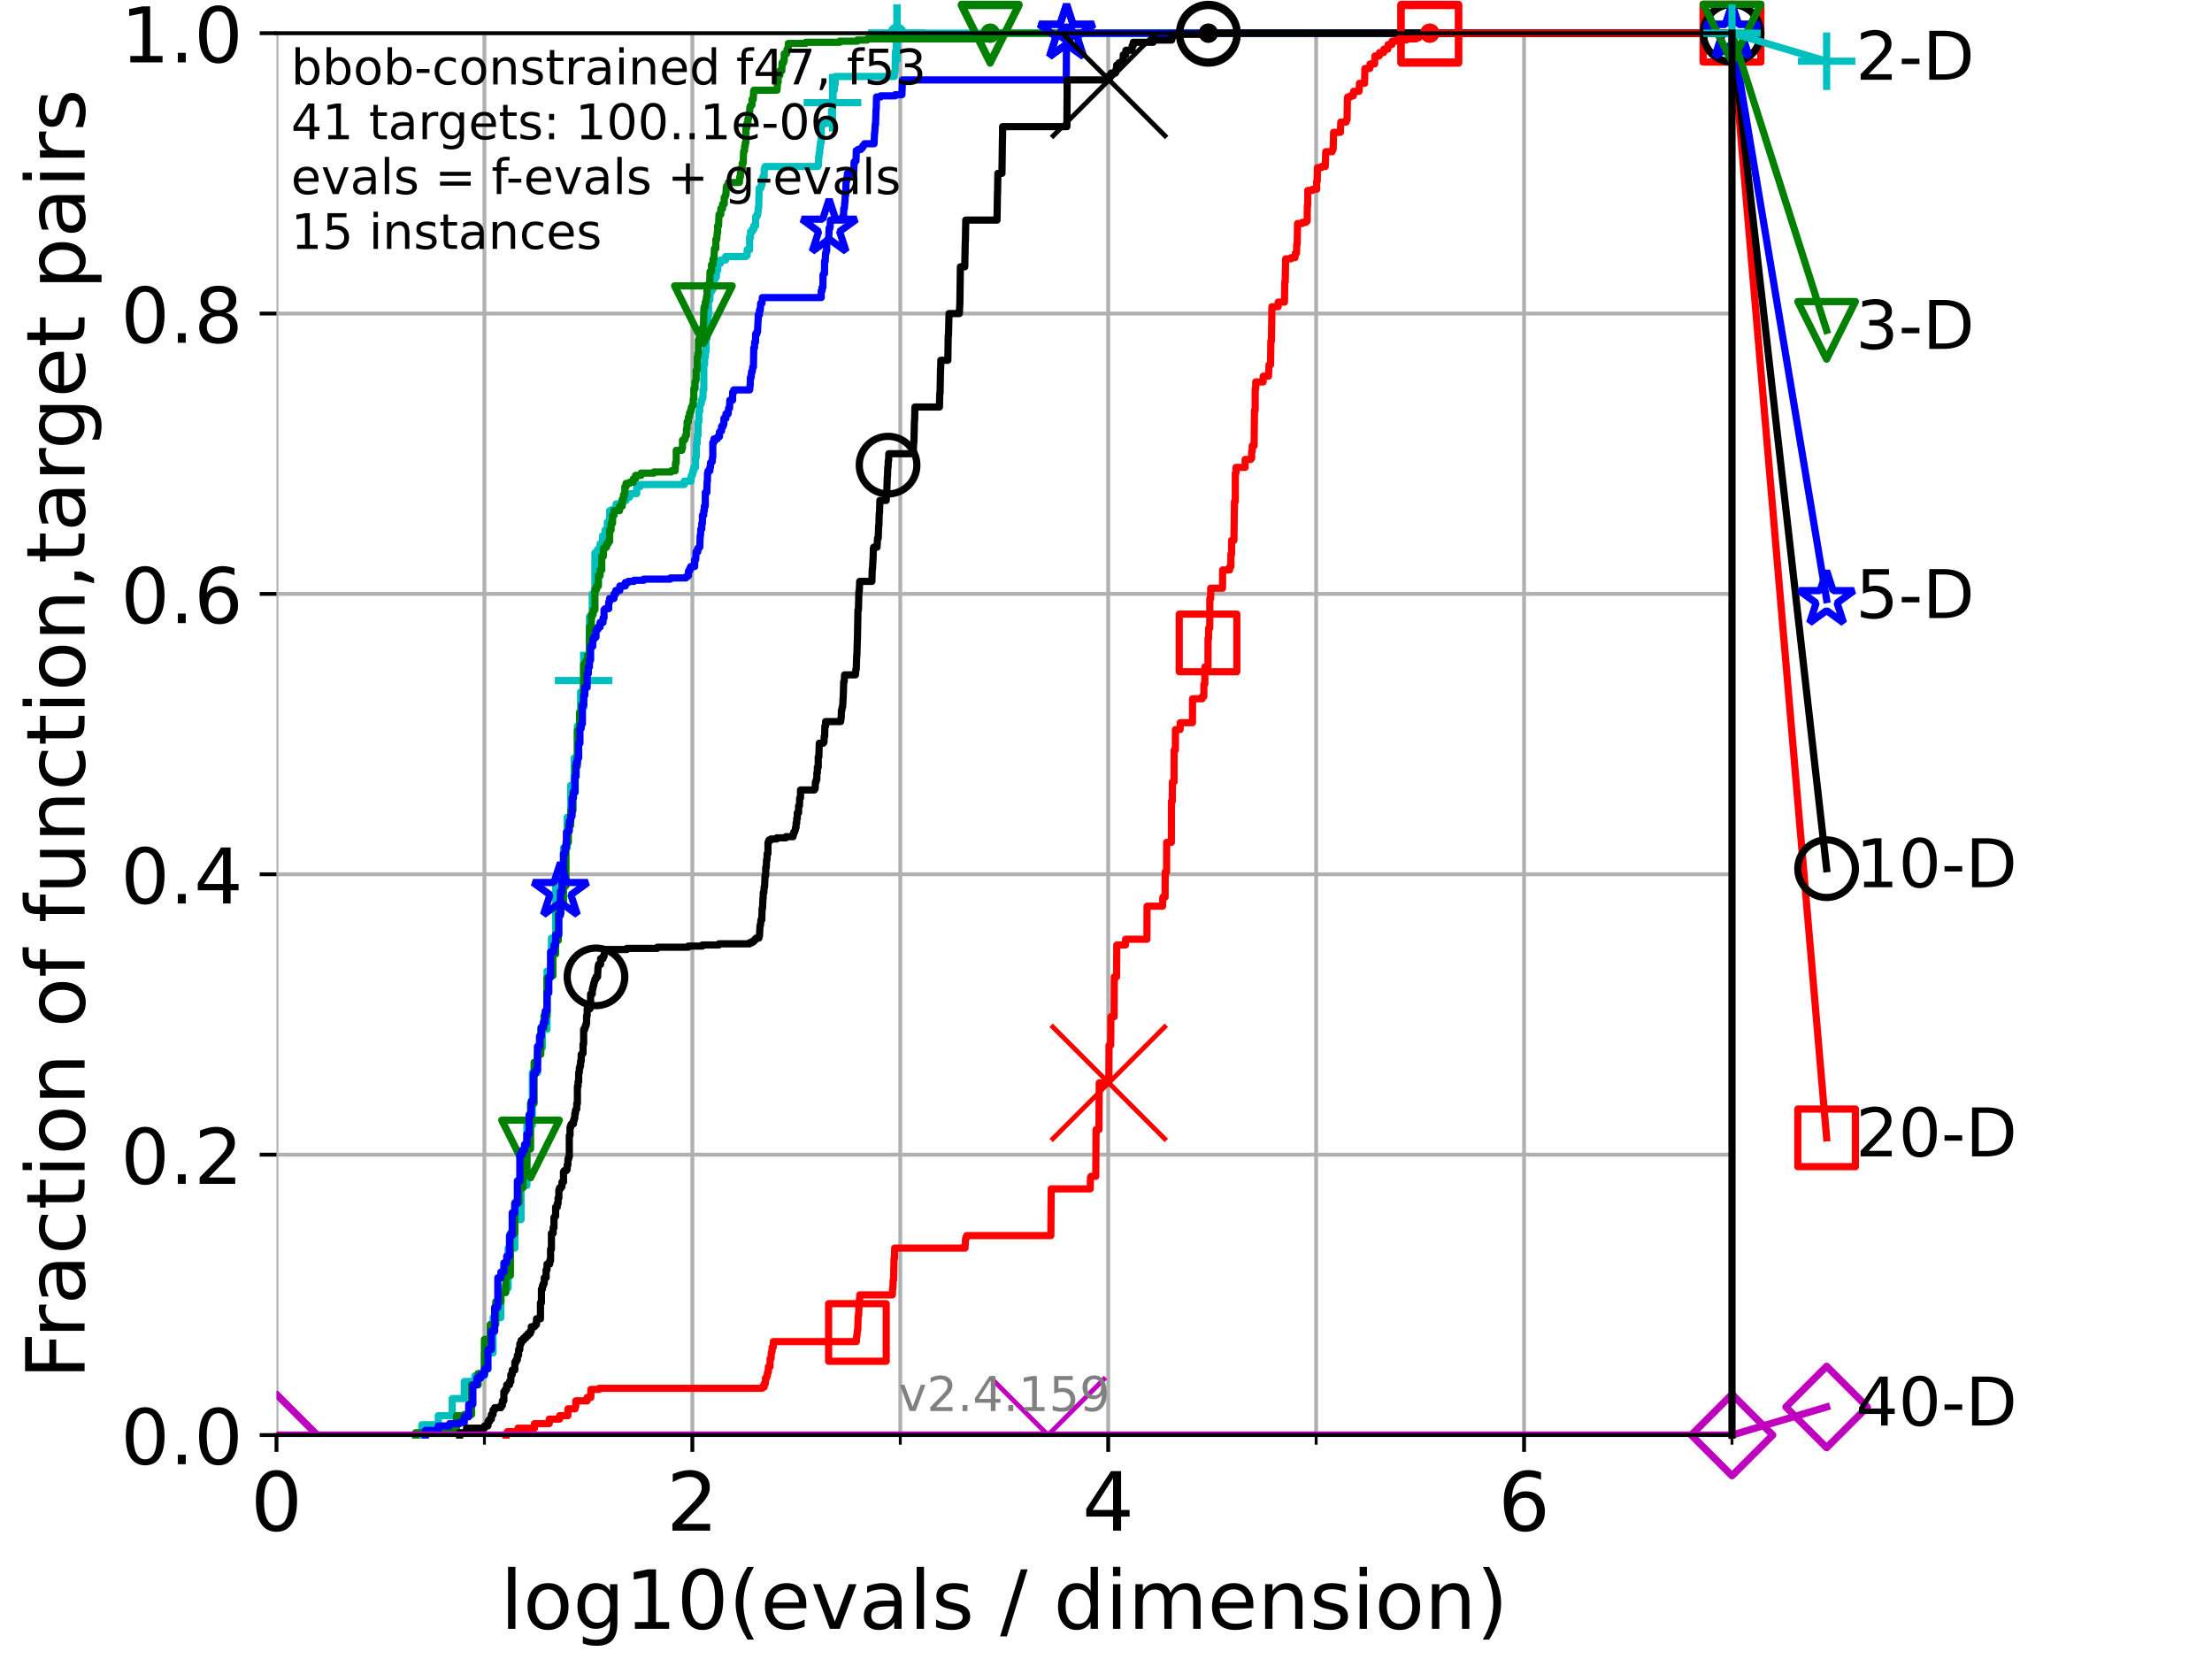 <?xml version="1.0" encoding="utf-8" standalone="no"?>
<!DOCTYPE svg PUBLIC "-//W3C//DTD SVG 1.1//EN"
  "http://www.w3.org/Graphics/SVG/1.1/DTD/svg11.dtd">
<!-- Created with matplotlib (https://matplotlib.org/) -->
<svg height="345.6pt" version="1.1" viewBox="0 0 460.8 345.6" width="460.8pt" xmlns="http://www.w3.org/2000/svg" xmlns:xlink="http://www.w3.org/1999/xlink">
 <defs>
  <style type="text/css">*{stroke-linecap:butt;stroke-linejoin:round;}</style>
 </defs>
 <g id="figure_1">
  <g id="patch_1">
   <path d="M 0 345.6 
L 460.8 345.6 
L 460.8 0 
L 0 0 
z
" style="fill:#ffffff;"/>
  </g>
  <g id="axes_1">
   <g id="patch_2">
    <path d="M 57.6 298.944 
L 360.806 298.944 
L 360.806 6.912 
L 57.6 6.912 
z
" style="fill:#ffffff;"/>
   </g>
   <g id="matplotlib.axis_1">
    <g id="xtick_1">
     <g id="line2d_1">
      <path clip-path="url(#p19b0b2ce33)" d="M 57.6 298.944 
L 57.6 6.912 
" style="fill:none;stroke:#b0b0b0;stroke-linecap:square;stroke-width:0.8;"/>
     </g>
     <g id="line2d_2">
      <defs>
       <path d="M 0 0 
L 0 3.5 
" id="m41d16bd96c" style="stroke:#000000;stroke-width:0.8;"/>
      </defs>
      <g>
       <use style="stroke:#000000;stroke-width:0.8;" x="57.6" xlink:href="#m41d16bd96c" y="298.944"/>
      </g>
     </g>
     <g id="text_1">
      <!-- 0 -->
      <g transform="translate(52.192 318.861)scale(0.17 -0.17)">
       <defs>
        <path d="M 31.781 66.406 
Q 24.172 66.406 20.328 58.906 
Q 16.5 51.422 16.5 36.375 
Q 16.5 21.391 20.328 13.891 
Q 24.172 6.391 31.781 6.391 
Q 39.453 6.391 43.281 13.891 
Q 47.125 21.391 47.125 36.375 
Q 47.125 51.422 43.281 58.906 
Q 39.453 66.406 31.781 66.406 
z
M 31.781 74.219 
Q 44.047 74.219 50.516 64.516 
Q 56.984 54.828 56.984 36.375 
Q 56.984 17.969 50.516 8.266 
Q 44.047 -1.422 31.781 -1.422 
Q 19.531 -1.422 13.062 8.266 
Q 6.594 17.969 6.594 36.375 
Q 6.594 54.828 13.062 64.516 
Q 19.531 74.219 31.781 74.219 
z
" id="DejaVuSans-48"/>
       </defs>
       <use xlink:href="#DejaVuSans-48"/>
      </g>
     </g>
    </g>
    <g id="xtick_2">
     <g id="line2d_3">
      <path clip-path="url(#p19b0b2ce33)" d="M 144.23 298.944 
L 144.23 6.912 
" style="fill:none;stroke:#b0b0b0;stroke-linecap:square;stroke-width:0.8;"/>
     </g>
     <g id="line2d_4">
      <g>
       <use style="stroke:#000000;stroke-width:0.8;" x="144.23" xlink:href="#m41d16bd96c" y="298.944"/>
      </g>
     </g>
     <g id="text_2">
      <!-- 2 -->
      <g transform="translate(138.822 318.861)scale(0.17 -0.17)">
       <defs>
        <path d="M 19.188 8.297 
L 53.609 8.297 
L 53.609 0 
L 7.328 0 
L 7.328 8.297 
Q 12.938 14.109 22.625 23.891 
Q 32.328 33.688 34.812 36.531 
Q 39.547 41.844 41.422 45.531 
Q 43.312 49.219 43.312 52.781 
Q 43.312 58.594 39.234 62.25 
Q 35.156 65.922 28.609 65.922 
Q 23.969 65.922 18.812 64.312 
Q 13.672 62.703 7.812 59.422 
L 7.812 69.391 
Q 13.766 71.781 18.938 73 
Q 24.125 74.219 28.422 74.219 
Q 39.75 74.219 46.484 68.547 
Q 53.219 62.891 53.219 53.422 
Q 53.219 48.922 51.531 44.891 
Q 49.859 40.875 45.406 35.406 
Q 44.188 33.984 37.641 27.219 
Q 31.109 20.453 19.188 8.297 
z
" id="DejaVuSans-50"/>
       </defs>
       <use xlink:href="#DejaVuSans-50"/>
      </g>
     </g>
    </g>
    <g id="xtick_3">
     <g id="line2d_5">
      <path clip-path="url(#p19b0b2ce33)" d="M 230.861 298.944 
L 230.861 6.912 
" style="fill:none;stroke:#b0b0b0;stroke-linecap:square;stroke-width:0.8;"/>
     </g>
     <g id="line2d_6">
      <g>
       <use style="stroke:#000000;stroke-width:0.8;" x="230.861" xlink:href="#m41d16bd96c" y="298.944"/>
      </g>
     </g>
     <g id="text_3">
      <!-- 4 -->
      <g transform="translate(225.453 318.861)scale(0.17 -0.17)">
       <defs>
        <path d="M 37.797 64.312 
L 12.891 25.391 
L 37.797 25.391 
z
M 35.203 72.906 
L 47.609 72.906 
L 47.609 25.391 
L 58.016 25.391 
L 58.016 17.188 
L 47.609 17.188 
L 47.609 0 
L 37.797 0 
L 37.797 17.188 
L 4.891 17.188 
L 4.891 26.703 
z
" id="DejaVuSans-52"/>
       </defs>
       <use xlink:href="#DejaVuSans-52"/>
      </g>
     </g>
    </g>
    <g id="xtick_4">
     <g id="line2d_7">
      <path clip-path="url(#p19b0b2ce33)" d="M 317.491 298.944 
L 317.491 6.912 
" style="fill:none;stroke:#b0b0b0;stroke-linecap:square;stroke-width:0.8;"/>
     </g>
     <g id="line2d_8">
      <g>
       <use style="stroke:#000000;stroke-width:0.8;" x="317.491" xlink:href="#m41d16bd96c" y="298.944"/>
      </g>
     </g>
     <g id="text_4">
      <!-- 6 -->
      <g transform="translate(312.083 318.861)scale(0.17 -0.17)">
       <defs>
        <path d="M 33.016 40.375 
Q 26.375 40.375 22.484 35.828 
Q 18.609 31.297 18.609 23.391 
Q 18.609 15.531 22.484 10.953 
Q 26.375 6.391 33.016 6.391 
Q 39.656 6.391 43.531 10.953 
Q 47.406 15.531 47.406 23.391 
Q 47.406 31.297 43.531 35.828 
Q 39.656 40.375 33.016 40.375 
z
M 52.594 71.297 
L 52.594 62.312 
Q 48.875 64.062 45.094 64.984 
Q 41.312 65.922 37.594 65.922 
Q 27.828 65.922 22.672 59.328 
Q 17.531 52.734 16.797 39.406 
Q 19.672 43.656 24.016 45.922 
Q 28.375 48.188 33.594 48.188 
Q 44.578 48.188 50.953 41.516 
Q 57.328 34.859 57.328 23.391 
Q 57.328 12.156 50.688 5.359 
Q 44.047 -1.422 33.016 -1.422 
Q 20.359 -1.422 13.672 8.266 
Q 6.984 17.969 6.984 36.375 
Q 6.984 53.656 15.188 63.938 
Q 23.391 74.219 37.203 74.219 
Q 40.922 74.219 44.703 73.484 
Q 48.484 72.75 52.594 71.297 
z
" id="DejaVuSans-54"/>
       </defs>
       <use xlink:href="#DejaVuSans-54"/>
      </g>
     </g>
    </g>
    <g id="xtick_5">
     <g id="line2d_9">
      <path clip-path="url(#p19b0b2ce33)" d="M 100.915 298.944 
L 100.915 6.912 
" style="fill:none;stroke:#b0b0b0;stroke-linecap:square;stroke-width:0.8;"/>
     </g>
     <g id="line2d_10">
      <defs>
       <path d="M 0 0 
L 0 2 
" id="m41ace1e0c5" style="stroke:#000000;stroke-width:0.6;"/>
      </defs>
      <g>
       <use style="stroke:#000000;stroke-width:0.6;" x="100.915" xlink:href="#m41ace1e0c5" y="298.944"/>
      </g>
     </g>
    </g>
    <g id="xtick_6">
     <g id="line2d_11">
      <path clip-path="url(#p19b0b2ce33)" d="M 187.546 298.944 
L 187.546 6.912 
" style="fill:none;stroke:#b0b0b0;stroke-linecap:square;stroke-width:0.8;"/>
     </g>
     <g id="line2d_12">
      <g>
       <use style="stroke:#000000;stroke-width:0.6;" x="187.546" xlink:href="#m41ace1e0c5" y="298.944"/>
      </g>
     </g>
    </g>
    <g id="xtick_7">
     <g id="line2d_13">
      <path clip-path="url(#p19b0b2ce33)" d="M 274.176 298.944 
L 274.176 6.912 
" style="fill:none;stroke:#b0b0b0;stroke-linecap:square;stroke-width:0.8;"/>
     </g>
     <g id="line2d_14">
      <g>
       <use style="stroke:#000000;stroke-width:0.6;" x="274.176" xlink:href="#m41ace1e0c5" y="298.944"/>
      </g>
     </g>
    </g>
    <g id="xtick_8">
     <g id="line2d_15">
      <path clip-path="url(#p19b0b2ce33)" d="M 360.806 298.944 
L 360.806 6.912 
" style="fill:none;stroke:#b0b0b0;stroke-linecap:square;stroke-width:0.8;"/>
     </g>
     <g id="line2d_16">
      <g>
       <use style="stroke:#000000;stroke-width:0.6;" x="360.806" xlink:href="#m41ace1e0c5" y="298.944"/>
      </g>
     </g>
    </g>
    <g id="text_5">
     <!-- log10(evals / dimension) -->
     <g transform="translate(104.239 339.314)scale(0.17 -0.17)">
      <defs>
       <path d="M 9.422 75.984 
L 18.406 75.984 
L 18.406 0 
L 9.422 0 
z
" id="DejaVuSans-108"/>
       <path d="M 30.609 48.391 
Q 23.391 48.391 19.188 42.75 
Q 14.984 37.109 14.984 27.297 
Q 14.984 17.484 19.156 11.844 
Q 23.344 6.203 30.609 6.203 
Q 37.797 6.203 41.984 11.859 
Q 46.188 17.531 46.188 27.297 
Q 46.188 37.016 41.984 42.703 
Q 37.797 48.391 30.609 48.391 
z
M 30.609 56 
Q 42.328 56 49.016 48.375 
Q 55.719 40.766 55.719 27.297 
Q 55.719 13.875 49.016 6.219 
Q 42.328 -1.422 30.609 -1.422 
Q 18.844 -1.422 12.172 6.219 
Q 5.516 13.875 5.516 27.297 
Q 5.516 40.766 12.172 48.375 
Q 18.844 56 30.609 56 
z
" id="DejaVuSans-111"/>
       <path d="M 45.406 27.984 
Q 45.406 37.75 41.375 43.109 
Q 37.359 48.484 30.078 48.484 
Q 22.859 48.484 18.828 43.109 
Q 14.797 37.75 14.797 27.984 
Q 14.797 18.266 18.828 12.891 
Q 22.859 7.516 30.078 7.516 
Q 37.359 7.516 41.375 12.891 
Q 45.406 18.266 45.406 27.984 
z
M 54.391 6.781 
Q 54.391 -7.172 48.188 -13.984 
Q 42 -20.797 29.203 -20.797 
Q 24.469 -20.797 20.266 -20.094 
Q 16.062 -19.391 12.109 -17.922 
L 12.109 -9.188 
Q 16.062 -11.328 19.922 -12.344 
Q 23.781 -13.375 27.781 -13.375 
Q 36.625 -13.375 41.016 -8.766 
Q 45.406 -4.156 45.406 5.172 
L 45.406 9.625 
Q 42.625 4.781 38.281 2.391 
Q 33.938 0 27.875 0 
Q 17.828 0 11.672 7.656 
Q 5.516 15.328 5.516 27.984 
Q 5.516 40.672 11.672 48.328 
Q 17.828 56 27.875 56 
Q 33.938 56 38.281 53.609 
Q 42.625 51.219 45.406 46.391 
L 45.406 54.688 
L 54.391 54.688 
z
" id="DejaVuSans-103"/>
       <path d="M 12.406 8.297 
L 28.516 8.297 
L 28.516 63.922 
L 10.984 60.406 
L 10.984 69.391 
L 28.422 72.906 
L 38.281 72.906 
L 38.281 8.297 
L 54.391 8.297 
L 54.391 0 
L 12.406 0 
z
" id="DejaVuSans-49"/>
       <path d="M 31 75.875 
Q 24.469 64.656 21.281 53.656 
Q 18.109 42.672 18.109 31.391 
Q 18.109 20.125 21.312 9.062 
Q 24.516 -2 31 -13.188 
L 23.188 -13.188 
Q 15.875 -1.703 12.234 9.375 
Q 8.594 20.453 8.594 31.391 
Q 8.594 42.281 12.203 53.312 
Q 15.828 64.359 23.188 75.875 
z
" id="DejaVuSans-40"/>
       <path d="M 56.203 29.594 
L 56.203 25.203 
L 14.891 25.203 
Q 15.484 15.922 20.484 11.062 
Q 25.484 6.203 34.422 6.203 
Q 39.594 6.203 44.453 7.469 
Q 49.312 8.734 54.109 11.281 
L 54.109 2.781 
Q 49.266 0.734 44.188 -0.344 
Q 39.109 -1.422 33.891 -1.422 
Q 20.797 -1.422 13.156 6.188 
Q 5.516 13.812 5.516 26.812 
Q 5.516 40.234 12.766 48.109 
Q 20.016 56 32.328 56 
Q 43.359 56 49.781 48.891 
Q 56.203 41.797 56.203 29.594 
z
M 47.219 32.234 
Q 47.125 39.594 43.094 43.984 
Q 39.062 48.391 32.422 48.391 
Q 24.906 48.391 20.391 44.141 
Q 15.875 39.891 15.188 32.172 
z
" id="DejaVuSans-101"/>
       <path d="M 2.984 54.688 
L 12.5 54.688 
L 29.594 8.797 
L 46.688 54.688 
L 56.203 54.688 
L 35.688 0 
L 23.484 0 
z
" id="DejaVuSans-118"/>
       <path d="M 34.281 27.484 
Q 23.391 27.484 19.188 25 
Q 14.984 22.516 14.984 16.5 
Q 14.984 11.719 18.141 8.906 
Q 21.297 6.109 26.703 6.109 
Q 34.188 6.109 38.703 11.406 
Q 43.219 16.703 43.219 25.484 
L 43.219 27.484 
z
M 52.203 31.203 
L 52.203 0 
L 43.219 0 
L 43.219 8.297 
Q 40.141 3.328 35.547 0.953 
Q 30.953 -1.422 24.312 -1.422 
Q 15.922 -1.422 10.953 3.297 
Q 6 8.016 6 15.922 
Q 6 25.141 12.172 29.828 
Q 18.359 34.516 30.609 34.516 
L 43.219 34.516 
L 43.219 35.406 
Q 43.219 41.609 39.141 45 
Q 35.062 48.391 27.688 48.391 
Q 23 48.391 18.547 47.266 
Q 14.109 46.141 10.016 43.891 
L 10.016 52.203 
Q 14.938 54.109 19.578 55.047 
Q 24.219 56 28.609 56 
Q 40.484 56 46.344 49.844 
Q 52.203 43.703 52.203 31.203 
z
" id="DejaVuSans-97"/>
       <path d="M 44.281 53.078 
L 44.281 44.578 
Q 40.484 46.531 36.375 47.5 
Q 32.281 48.484 27.875 48.484 
Q 21.188 48.484 17.844 46.438 
Q 14.5 44.391 14.5 40.281 
Q 14.5 37.156 16.891 35.375 
Q 19.281 33.594 26.516 31.984 
L 29.594 31.297 
Q 39.156 29.25 43.188 25.516 
Q 47.219 21.781 47.219 15.094 
Q 47.219 7.469 41.188 3.016 
Q 35.156 -1.422 24.609 -1.422 
Q 20.219 -1.422 15.453 -0.562 
Q 10.688 0.297 5.422 2 
L 5.422 11.281 
Q 10.406 8.688 15.234 7.391 
Q 20.062 6.109 24.812 6.109 
Q 31.156 6.109 34.562 8.281 
Q 37.984 10.453 37.984 14.406 
Q 37.984 18.062 35.516 20.016 
Q 33.062 21.969 24.703 23.781 
L 21.578 24.516 
Q 13.234 26.266 9.516 29.906 
Q 5.812 33.547 5.812 39.891 
Q 5.812 47.609 11.281 51.797 
Q 16.75 56 26.812 56 
Q 31.781 56 36.172 55.266 
Q 40.578 54.547 44.281 53.078 
z
" id="DejaVuSans-115"/>
       <path id="DejaVuSans-32"/>
       <path d="M 25.391 72.906 
L 33.688 72.906 
L 8.297 -9.281 
L 0 -9.281 
z
" id="DejaVuSans-47"/>
       <path d="M 45.406 46.391 
L 45.406 75.984 
L 54.391 75.984 
L 54.391 0 
L 45.406 0 
L 45.406 8.203 
Q 42.578 3.328 38.25 0.953 
Q 33.938 -1.422 27.875 -1.422 
Q 17.969 -1.422 11.734 6.484 
Q 5.516 14.406 5.516 27.297 
Q 5.516 40.188 11.734 48.094 
Q 17.969 56 27.875 56 
Q 33.938 56 38.25 53.625 
Q 42.578 51.266 45.406 46.391 
z
M 14.797 27.297 
Q 14.797 17.391 18.875 11.75 
Q 22.953 6.109 30.078 6.109 
Q 37.203 6.109 41.297 11.75 
Q 45.406 17.391 45.406 27.297 
Q 45.406 37.203 41.297 42.844 
Q 37.203 48.484 30.078 48.484 
Q 22.953 48.484 18.875 42.844 
Q 14.797 37.203 14.797 27.297 
z
" id="DejaVuSans-100"/>
       <path d="M 9.422 54.688 
L 18.406 54.688 
L 18.406 0 
L 9.422 0 
z
M 9.422 75.984 
L 18.406 75.984 
L 18.406 64.594 
L 9.422 64.594 
z
" id="DejaVuSans-105"/>
       <path d="M 52 44.188 
Q 55.375 50.25 60.062 53.125 
Q 64.75 56 71.094 56 
Q 79.641 56 84.281 50.016 
Q 88.922 44.047 88.922 33.016 
L 88.922 0 
L 79.891 0 
L 79.891 32.719 
Q 79.891 40.578 77.094 44.375 
Q 74.312 48.188 68.609 48.188 
Q 61.625 48.188 57.562 43.547 
Q 53.516 38.922 53.516 30.906 
L 53.516 0 
L 44.484 0 
L 44.484 32.719 
Q 44.484 40.625 41.703 44.406 
Q 38.922 48.188 33.109 48.188 
Q 26.219 48.188 22.156 43.531 
Q 18.109 38.875 18.109 30.906 
L 18.109 0 
L 9.078 0 
L 9.078 54.688 
L 18.109 54.688 
L 18.109 46.188 
Q 21.188 51.219 25.484 53.609 
Q 29.781 56 35.688 56 
Q 41.656 56 45.828 52.969 
Q 50 49.953 52 44.188 
z
" id="DejaVuSans-109"/>
       <path d="M 54.891 33.016 
L 54.891 0 
L 45.906 0 
L 45.906 32.719 
Q 45.906 40.484 42.875 44.328 
Q 39.844 48.188 33.797 48.188 
Q 26.516 48.188 22.312 43.547 
Q 18.109 38.922 18.109 30.906 
L 18.109 0 
L 9.078 0 
L 9.078 54.688 
L 18.109 54.688 
L 18.109 46.188 
Q 21.344 51.125 25.703 53.562 
Q 30.078 56 35.797 56 
Q 45.219 56 50.047 50.172 
Q 54.891 44.344 54.891 33.016 
z
" id="DejaVuSans-110"/>
       <path d="M 8.016 75.875 
L 15.828 75.875 
Q 23.141 64.359 26.781 53.312 
Q 30.422 42.281 30.422 31.391 
Q 30.422 20.453 26.781 9.375 
Q 23.141 -1.703 15.828 -13.188 
L 8.016 -13.188 
Q 14.5 -2 17.703 9.062 
Q 20.906 20.125 20.906 31.391 
Q 20.906 42.672 17.703 53.656 
Q 14.5 64.656 8.016 75.875 
z
" id="DejaVuSans-41"/>
      </defs>
      <use xlink:href="#DejaVuSans-108"/>
      <use x="27.783" xlink:href="#DejaVuSans-111"/>
      <use x="88.965" xlink:href="#DejaVuSans-103"/>
      <use x="152.441" xlink:href="#DejaVuSans-49"/>
      <use x="216.064" xlink:href="#DejaVuSans-48"/>
      <use x="279.688" xlink:href="#DejaVuSans-40"/>
      <use x="318.701" xlink:href="#DejaVuSans-101"/>
      <use x="380.225" xlink:href="#DejaVuSans-118"/>
      <use x="439.404" xlink:href="#DejaVuSans-97"/>
      <use x="500.684" xlink:href="#DejaVuSans-108"/>
      <use x="528.467" xlink:href="#DejaVuSans-115"/>
      <use x="580.566" xlink:href="#DejaVuSans-32"/>
      <use x="612.354" xlink:href="#DejaVuSans-47"/>
      <use x="646.045" xlink:href="#DejaVuSans-32"/>
      <use x="677.832" xlink:href="#DejaVuSans-100"/>
      <use x="741.309" xlink:href="#DejaVuSans-105"/>
      <use x="769.092" xlink:href="#DejaVuSans-109"/>
      <use x="866.504" xlink:href="#DejaVuSans-101"/>
      <use x="928.027" xlink:href="#DejaVuSans-110"/>
      <use x="991.406" xlink:href="#DejaVuSans-115"/>
      <use x="1043.506" xlink:href="#DejaVuSans-105"/>
      <use x="1071.289" xlink:href="#DejaVuSans-111"/>
      <use x="1132.471" xlink:href="#DejaVuSans-110"/>
      <use x="1195.85" xlink:href="#DejaVuSans-41"/>
     </g>
    </g>
   </g>
   <g id="matplotlib.axis_2">
    <g id="ytick_1">
     <g id="line2d_17">
      <path clip-path="url(#p19b0b2ce33)" d="M 57.6 298.944 
L 360.806 298.944 
" style="fill:none;stroke:#b0b0b0;stroke-linecap:square;stroke-width:0.8;"/>
     </g>
     <g id="line2d_18">
      <defs>
       <path d="M 0 0 
L -3.5 0 
" id="m5b36d051a5" style="stroke:#000000;stroke-width:0.8;"/>
      </defs>
      <g>
       <use style="stroke:#000000;stroke-width:0.8;" x="57.6" xlink:href="#m5b36d051a5" y="298.944"/>
      </g>
     </g>
     <g id="text_6">
      <!-- 0.0 -->
      <g transform="translate(25.155 305.023)scale(0.16 -0.16)">
       <defs>
        <path d="M 10.688 12.406 
L 21 12.406 
L 21 0 
L 10.688 0 
z
" id="DejaVuSans-46"/>
       </defs>
       <use xlink:href="#DejaVuSans-48"/>
       <use x="63.623" xlink:href="#DejaVuSans-46"/>
       <use x="95.41" xlink:href="#DejaVuSans-48"/>
      </g>
     </g>
    </g>
    <g id="ytick_2">
     <g id="line2d_19">
      <path clip-path="url(#p19b0b2ce33)" d="M 57.6 240.538 
L 360.806 240.538 
" style="fill:none;stroke:#b0b0b0;stroke-linecap:square;stroke-width:0.8;"/>
     </g>
     <g id="line2d_20">
      <g>
       <use style="stroke:#000000;stroke-width:0.8;" x="57.6" xlink:href="#m5b36d051a5" y="240.538"/>
      </g>
     </g>
     <g id="text_7">
      <!-- 0.2 -->
      <g transform="translate(25.155 246.616)scale(0.16 -0.16)">
       <use xlink:href="#DejaVuSans-48"/>
       <use x="63.623" xlink:href="#DejaVuSans-46"/>
       <use x="95.41" xlink:href="#DejaVuSans-50"/>
      </g>
     </g>
    </g>
    <g id="ytick_3">
     <g id="line2d_21">
      <path clip-path="url(#p19b0b2ce33)" d="M 57.6 182.131 
L 360.806 182.131 
" style="fill:none;stroke:#b0b0b0;stroke-linecap:square;stroke-width:0.8;"/>
     </g>
     <g id="line2d_22">
      <g>
       <use style="stroke:#000000;stroke-width:0.8;" x="57.6" xlink:href="#m5b36d051a5" y="182.131"/>
      </g>
     </g>
     <g id="text_8">
      <!-- 0.4 -->
      <g transform="translate(25.155 188.21)scale(0.16 -0.16)">
       <use xlink:href="#DejaVuSans-48"/>
       <use x="63.623" xlink:href="#DejaVuSans-46"/>
       <use x="95.41" xlink:href="#DejaVuSans-52"/>
      </g>
     </g>
    </g>
    <g id="ytick_4">
     <g id="line2d_23">
      <path clip-path="url(#p19b0b2ce33)" d="M 57.6 123.725 
L 360.806 123.725 
" style="fill:none;stroke:#b0b0b0;stroke-linecap:square;stroke-width:0.8;"/>
     </g>
     <g id="line2d_24">
      <g>
       <use style="stroke:#000000;stroke-width:0.8;" x="57.6" xlink:href="#m5b36d051a5" y="123.725"/>
      </g>
     </g>
     <g id="text_9">
      <!-- 0.6 -->
      <g transform="translate(25.155 129.804)scale(0.16 -0.16)">
       <use xlink:href="#DejaVuSans-48"/>
       <use x="63.623" xlink:href="#DejaVuSans-46"/>
       <use x="95.41" xlink:href="#DejaVuSans-54"/>
      </g>
     </g>
    </g>
    <g id="ytick_5">
     <g id="line2d_25">
      <path clip-path="url(#p19b0b2ce33)" d="M 57.6 65.318 
L 360.806 65.318 
" style="fill:none;stroke:#b0b0b0;stroke-linecap:square;stroke-width:0.8;"/>
     </g>
     <g id="line2d_26">
      <g>
       <use style="stroke:#000000;stroke-width:0.8;" x="57.6" xlink:href="#m5b36d051a5" y="65.318"/>
      </g>
     </g>
     <g id="text_10">
      <!-- 0.8 -->
      <g transform="translate(25.155 71.397)scale(0.16 -0.16)">
       <defs>
        <path d="M 31.781 34.625 
Q 24.75 34.625 20.719 30.859 
Q 16.703 27.094 16.703 20.516 
Q 16.703 13.922 20.719 10.156 
Q 24.75 6.391 31.781 6.391 
Q 38.812 6.391 42.859 10.172 
Q 46.922 13.969 46.922 20.516 
Q 46.922 27.094 42.891 30.859 
Q 38.875 34.625 31.781 34.625 
z
M 21.922 38.812 
Q 15.578 40.375 12.031 44.719 
Q 8.5 49.078 8.5 55.328 
Q 8.5 64.062 14.719 69.141 
Q 20.953 74.219 31.781 74.219 
Q 42.672 74.219 48.875 69.141 
Q 55.078 64.062 55.078 55.328 
Q 55.078 49.078 51.531 44.719 
Q 48 40.375 41.703 38.812 
Q 48.828 37.156 52.797 32.312 
Q 56.781 27.484 56.781 20.516 
Q 56.781 9.906 50.312 4.234 
Q 43.844 -1.422 31.781 -1.422 
Q 19.734 -1.422 13.25 4.234 
Q 6.781 9.906 6.781 20.516 
Q 6.781 27.484 10.781 32.312 
Q 14.797 37.156 21.922 38.812 
z
M 18.312 54.391 
Q 18.312 48.734 21.844 45.562 
Q 25.391 42.391 31.781 42.391 
Q 38.141 42.391 41.719 45.562 
Q 45.312 48.734 45.312 54.391 
Q 45.312 60.062 41.719 63.234 
Q 38.141 66.406 31.781 66.406 
Q 25.391 66.406 21.844 63.234 
Q 18.312 60.062 18.312 54.391 
z
" id="DejaVuSans-56"/>
       </defs>
       <use xlink:href="#DejaVuSans-48"/>
       <use x="63.623" xlink:href="#DejaVuSans-46"/>
       <use x="95.41" xlink:href="#DejaVuSans-56"/>
      </g>
     </g>
    </g>
    <g id="ytick_6">
     <g id="line2d_27">
      <path clip-path="url(#p19b0b2ce33)" d="M 57.6 6.912 
L 360.806 6.912 
" style="fill:none;stroke:#b0b0b0;stroke-linecap:square;stroke-width:0.8;"/>
     </g>
     <g id="line2d_28">
      <g>
       <use style="stroke:#000000;stroke-width:0.8;" x="57.6" xlink:href="#m5b36d051a5" y="6.912"/>
      </g>
     </g>
     <g id="text_11">
      <!-- 1.0 -->
      <g transform="translate(25.155 12.991)scale(0.16 -0.16)">
       <use xlink:href="#DejaVuSans-49"/>
       <use x="63.623" xlink:href="#DejaVuSans-46"/>
       <use x="95.41" xlink:href="#DejaVuSans-48"/>
      </g>
     </g>
    </g>
    <g id="text_12">
     <!-- Fraction of function,target pairs -->
     <g transform="translate(17.62 287.313)rotate(-90)scale(0.17 -0.17)">
      <defs>
       <path d="M 9.812 72.906 
L 51.703 72.906 
L 51.703 64.594 
L 19.672 64.594 
L 19.672 43.109 
L 48.578 43.109 
L 48.578 34.812 
L 19.672 34.812 
L 19.672 0 
L 9.812 0 
z
" id="DejaVuSans-70"/>
       <path d="M 41.109 46.297 
Q 39.594 47.172 37.812 47.578 
Q 36.031 48 33.891 48 
Q 26.266 48 22.188 43.047 
Q 18.109 38.094 18.109 28.812 
L 18.109 0 
L 9.078 0 
L 9.078 54.688 
L 18.109 54.688 
L 18.109 46.188 
Q 20.953 51.172 25.484 53.578 
Q 30.031 56 36.531 56 
Q 37.453 56 38.578 55.875 
Q 39.703 55.766 41.062 55.516 
z
" id="DejaVuSans-114"/>
       <path d="M 48.781 52.594 
L 48.781 44.188 
Q 44.969 46.297 41.141 47.344 
Q 37.312 48.391 33.406 48.391 
Q 24.656 48.391 19.812 42.844 
Q 14.984 37.312 14.984 27.297 
Q 14.984 17.281 19.812 11.734 
Q 24.656 6.203 33.406 6.203 
Q 37.312 6.203 41.141 7.25 
Q 44.969 8.297 48.781 10.406 
L 48.781 2.094 
Q 45.016 0.344 40.984 -0.531 
Q 36.969 -1.422 32.422 -1.422 
Q 20.062 -1.422 12.781 6.344 
Q 5.516 14.109 5.516 27.297 
Q 5.516 40.672 12.859 48.328 
Q 20.219 56 33.016 56 
Q 37.156 56 41.109 55.141 
Q 45.062 54.297 48.781 52.594 
z
" id="DejaVuSans-99"/>
       <path d="M 18.312 70.219 
L 18.312 54.688 
L 36.812 54.688 
L 36.812 47.703 
L 18.312 47.703 
L 18.312 18.016 
Q 18.312 11.328 20.141 9.422 
Q 21.969 7.516 27.594 7.516 
L 36.812 7.516 
L 36.812 0 
L 27.594 0 
Q 17.188 0 13.234 3.875 
Q 9.281 7.766 9.281 18.016 
L 9.281 47.703 
L 2.688 47.703 
L 2.688 54.688 
L 9.281 54.688 
L 9.281 70.219 
z
" id="DejaVuSans-116"/>
       <path d="M 37.109 75.984 
L 37.109 68.5 
L 28.516 68.5 
Q 23.688 68.5 21.797 66.547 
Q 19.922 64.594 19.922 59.516 
L 19.922 54.688 
L 34.719 54.688 
L 34.719 47.703 
L 19.922 47.703 
L 19.922 0 
L 10.891 0 
L 10.891 47.703 
L 2.297 47.703 
L 2.297 54.688 
L 10.891 54.688 
L 10.891 58.5 
Q 10.891 67.625 15.141 71.797 
Q 19.391 75.984 28.609 75.984 
z
" id="DejaVuSans-102"/>
       <path d="M 8.5 21.578 
L 8.5 54.688 
L 17.484 54.688 
L 17.484 21.922 
Q 17.484 14.156 20.5 10.266 
Q 23.531 6.391 29.594 6.391 
Q 36.859 6.391 41.078 11.031 
Q 45.312 15.672 45.312 23.688 
L 45.312 54.688 
L 54.297 54.688 
L 54.297 0 
L 45.312 0 
L 45.312 8.406 
Q 42.047 3.422 37.719 1 
Q 33.406 -1.422 27.688 -1.422 
Q 18.266 -1.422 13.375 4.438 
Q 8.5 10.297 8.5 21.578 
z
M 31.109 56 
z
" id="DejaVuSans-117"/>
       <path d="M 11.719 12.406 
L 22.016 12.406 
L 22.016 4 
L 14.016 -11.625 
L 7.719 -11.625 
L 11.719 4 
z
" id="DejaVuSans-44"/>
       <path d="M 18.109 8.203 
L 18.109 -20.797 
L 9.078 -20.797 
L 9.078 54.688 
L 18.109 54.688 
L 18.109 46.391 
Q 20.953 51.266 25.266 53.625 
Q 29.594 56 35.594 56 
Q 45.562 56 51.781 48.094 
Q 58.016 40.188 58.016 27.297 
Q 58.016 14.406 51.781 6.484 
Q 45.562 -1.422 35.594 -1.422 
Q 29.594 -1.422 25.266 0.953 
Q 20.953 3.328 18.109 8.203 
z
M 48.688 27.297 
Q 48.688 37.203 44.609 42.844 
Q 40.531 48.484 33.406 48.484 
Q 26.266 48.484 22.188 42.844 
Q 18.109 37.203 18.109 27.297 
Q 18.109 17.391 22.188 11.75 
Q 26.266 6.109 33.406 6.109 
Q 40.531 6.109 44.609 11.75 
Q 48.688 17.391 48.688 27.297 
z
" id="DejaVuSans-112"/>
      </defs>
      <use xlink:href="#DejaVuSans-70"/>
      <use x="50.27" xlink:href="#DejaVuSans-114"/>
      <use x="91.383" xlink:href="#DejaVuSans-97"/>
      <use x="152.662" xlink:href="#DejaVuSans-99"/>
      <use x="207.643" xlink:href="#DejaVuSans-116"/>
      <use x="246.852" xlink:href="#DejaVuSans-105"/>
      <use x="274.635" xlink:href="#DejaVuSans-111"/>
      <use x="335.816" xlink:href="#DejaVuSans-110"/>
      <use x="399.195" xlink:href="#DejaVuSans-32"/>
      <use x="430.982" xlink:href="#DejaVuSans-111"/>
      <use x="492.164" xlink:href="#DejaVuSans-102"/>
      <use x="527.369" xlink:href="#DejaVuSans-32"/>
      <use x="559.156" xlink:href="#DejaVuSans-102"/>
      <use x="594.361" xlink:href="#DejaVuSans-117"/>
      <use x="657.74" xlink:href="#DejaVuSans-110"/>
      <use x="721.119" xlink:href="#DejaVuSans-99"/>
      <use x="776.1" xlink:href="#DejaVuSans-116"/>
      <use x="815.309" xlink:href="#DejaVuSans-105"/>
      <use x="843.092" xlink:href="#DejaVuSans-111"/>
      <use x="904.273" xlink:href="#DejaVuSans-110"/>
      <use x="967.652" xlink:href="#DejaVuSans-44"/>
      <use x="999.439" xlink:href="#DejaVuSans-116"/>
      <use x="1038.648" xlink:href="#DejaVuSans-97"/>
      <use x="1099.928" xlink:href="#DejaVuSans-114"/>
      <use x="1139.291" xlink:href="#DejaVuSans-103"/>
      <use x="1202.768" xlink:href="#DejaVuSans-101"/>
      <use x="1264.291" xlink:href="#DejaVuSans-116"/>
      <use x="1303.5" xlink:href="#DejaVuSans-32"/>
      <use x="1335.287" xlink:href="#DejaVuSans-112"/>
      <use x="1398.764" xlink:href="#DejaVuSans-97"/>
      <use x="1460.043" xlink:href="#DejaVuSans-105"/>
      <use x="1487.826" xlink:href="#DejaVuSans-114"/>
      <use x="1528.939" xlink:href="#DejaVuSans-115"/>
     </g>
    </g>
   </g>
   <g id="line2d_29">
    <defs>
     <path d="M 0 1.5 
C 0.398 1.5 0.779 1.342 1.061 1.061 
C 1.342 0.779 1.5 0.398 1.5 0 
C 1.5 -0.398 1.342 -0.779 1.061 -1.061 
C 0.779 -1.342 0.398 -1.5 0 -1.5 
C -0.398 -1.5 -0.779 -1.342 -1.061 -1.061 
C -1.342 -0.779 -1.5 -0.398 -1.5 0 
C -1.5 0.398 -1.342 0.779 -1.061 1.061 
C -0.779 1.342 -0.398 1.5 0 1.5 
z
" id="m7b78bd3d04" style="stroke:#00bfbf;"/>
    </defs>
    <g>
     <use style="fill:#00bfbf;stroke:#00bfbf;" x="186.866" xlink:href="#m7b78bd3d04" y="6.912"/>
     <use style="fill:#00bfbf;stroke:#00bfbf;" x="186.866" xlink:href="#m7b78bd3d04" y="6.912"/>
    </g>
   </g>
   <g id="line2d_30">
    <path d="M 87.876 298.944 
L 87.876 296.807 
L 91.306 296.807 
L 91.306 294.908 
L 94.206 294.908 
L 94.206 291.346 
L 96.718 291.346 
L 96.718 287.785 
L 98.933 287.785 
L 98.933 286.598 
L 100.915 286.598 
L 100.915 281.849 
L 102.708 281.849 
L 102.708 274.489 
L 104.345 274.489 
L 104.345 268.316 
L 105.851 268.316 
L 105.851 260.006 
L 107.245 260.006 
L 107.245 254.071 
L 108.543 254.071 
L 108.543 246.948 
L 109.757 246.948 
L 109.757 234.365 
L 110.897 234.365 
L 110.897 223.443 
L 111.972 223.443 
L 111.972 218.22 
L 112.989 218.22 
L 112.989 214.421 
L 113.954 214.421 
L 113.954 202.312 
L 114.872 202.312 
L 114.872 195.427 
L 115.747 195.427 
L 115.747 184.031 
L 116.584 184.031 
L 116.584 181.419 
L 117.384 181.419 
L 117.384 176.67 
L 118.152 176.67 
L 118.152 170.26 
L 118.89 170.26 
L 118.89 163.612 
L 119.6 163.612 
L 119.6 157.914 
L 120.284 157.914 
L 120.284 151.266 
L 120.944 151.266 
L 120.944 144.143 
L 121.582 144.143 
L 121.582 141.769 
L 122.199 141.769 
L 122.199 137.97 
L 122.796 137.97 
L 122.796 128.473 
L 123.375 128.473 
L 123.375 123.725 
L 123.936 123.725 
L 123.936 115.178 
L 124.482 115.178 
L 124.482 114.465 
L 125.012 114.465 
L 125.012 113.278 
L 125.527 113.278 
L 125.527 111.616 
L 126.029 111.616 
L 126.029 110.429 
L 126.517 110.429 
L 126.517 108.767 
L 126.994 108.767 
L 126.994 106.393 
L 127.458 106.393 
L 127.458 106.155 
L 128.354 106.155 
L 128.354 104.968 
L 129.209 104.968 
L 129.209 104.731 
L 129.623 104.731 
L 129.623 104.493 
L 130.027 104.493 
L 130.027 104.256 
L 130.423 104.256 
L 130.423 103.544 
L 131.191 103.544 
L 131.191 102.831 
L 132.639 102.831 
L 132.639 101.407 
L 133.323 101.407 
L 133.323 100.932 
L 142.559 100.932 
L 142.559 100.22 
L 143.946 100.22 
L 143.946 99.27 
L 144.136 99.27 
L 144.136 98.795 
L 144.324 98.795 
L 144.324 98.083 
L 144.51 98.083 
L 144.51 97.371 
L 144.878 97.371 
L 144.878 95.234 
L 145.058 95.234 
L 145.058 92.385 
L 145.238 92.385 
L 145.238 90.723 
L 145.415 90.723 
L 145.415 87.874 
L 145.591 87.874 
L 145.591 85.737 
L 145.765 85.737 
L 145.765 84.312 
L 145.938 84.312 
L 145.938 84.075 
L 146.109 84.075 
L 146.109 83.363 
L 146.278 83.363 
L 146.278 82.888 
L 146.446 82.888 
L 146.446 81.226 
L 146.613 81.226 
L 146.613 76.002 
L 146.778 76.002 
L 146.778 74.341 
L 146.941 74.341 
L 146.941 73.153 
L 147.103 73.153 
L 147.103 70.542 
L 147.264 70.542 
L 147.264 67.93 
L 147.424 67.93 
L 147.424 65.793 
L 147.582 65.793 
L 147.582 62.707 
L 147.738 62.707 
L 147.738 62.469 
L 147.894 62.469 
L 147.894 60.807 
L 148.201 60.807 
L 148.201 60.332 
L 148.503 60.332 
L 148.503 58.908 
L 148.652 58.908 
L 148.652 58.196 
L 148.948 58.196 
L 148.948 57.721 
L 149.238 57.721 
L 149.238 56.296 
L 149.524 56.296 
L 149.524 54.872 
L 150.084 54.872 
L 150.084 54.159 
L 151.155 54.159 
L 151.155 53.447 
L 155.34 53.447 
L 155.34 53.21 
L 155.65 53.21 
L 155.65 52.023 
L 156.156 52.023 
L 156.156 49.411 
L 156.354 49.411 
L 156.354 48.224 
L 156.745 48.224 
L 156.745 47.749 
L 157.033 47.749 
L 157.033 47.037 
L 157.41 47.037 
L 157.41 45.137 
L 157.688 45.137 
L 157.688 44.662 
L 157.871 44.662 
L 157.962 43.238 
L 158.053 43.238 
L 158.143 39.202 
L 158.498 39.202 
L 158.586 38.489 
L 158.761 38.489 
L 158.761 37.302 
L 158.934 37.302 
L 158.934 36.827 
L 159.19 36.827 
L 159.19 35.166 
L 159.359 35.166 
L 159.359 34.691 
L 170.356 34.691 
L 170.356 34.453 
L 170.496 34.453 
L 170.542 32.554 
L 170.635 32.554 
L 170.635 31.842 
L 170.773 31.842 
L 170.773 30.654 
L 170.91 30.654 
L 170.91 29.705 
L 171.092 29.705 
L 171.092 25.906 
L 171.625 25.906 
L 171.625 25.669 
L 173.019 25.669 
L 173.019 24.719 
L 173.222 24.719 
L 173.222 23.057 
L 173.382 23.057 
L 173.422 21.395 
L 173.542 21.395 
L 173.542 18.783 
L 173.817 18.783 
L 173.817 17.596 
L 173.972 17.596 
L 174.011 15.934 
L 186.311 15.934 
L 186.311 14.984 
L 186.471 14.984 
L 186.531 10.711 
L 186.689 10.711 
L 186.787 7.149 
L 186.866 7.149 
L 186.866 6.912 
L 360.806 6.912 
L 360.806 6.912 
" style="fill:none;stroke:#00bfbf;stroke-linecap:square;stroke-width:1.5;"/>
   </g>
   <g id="line2d_31">
    <defs>
     <path d="M -6 0 
L 6 0 
M 0 6 
L 0 -6 
" id="maab4d72642" style="stroke:#00bfbf;stroke-width:1.5;"/>
    </defs>
    <g>
     <use style="fill-opacity:0;stroke:#00bfbf;stroke-width:1.5;" x="121.582" xlink:href="#maab4d72642" y="141.769"/>
     <use style="fill-opacity:0;stroke:#00bfbf;stroke-width:1.5;" x="173.422" xlink:href="#maab4d72642" y="21.395"/>
     <use style="fill-opacity:0;stroke:#00bfbf;stroke-width:1.5;" x="186.866" xlink:href="#maab4d72642" y="6.912"/>
     <use style="fill-opacity:0;stroke:#00bfbf;stroke-width:1.5;" x="186.866" xlink:href="#maab4d72642" y="6.912"/>
     <use style="fill-opacity:0;stroke:#00bfbf;stroke-width:1.5;" x="360.806" xlink:href="#maab4d72642" y="6.912"/>
    </g>
   </g>
   <g id="line2d_32">
    <path style="fill:none;stroke:#00bfbf;stroke-linecap:square;stroke-width:1.5;"/>
    <g/>
   </g>
   <g id="line2d_33">
    <defs>
     <path d="M 0 1.5 
C 0.398 1.5 0.779 1.342 1.061 1.061 
C 1.342 0.779 1.5 0.398 1.5 0 
C 1.5 -0.398 1.342 -0.779 1.061 -1.061 
C 0.779 -1.342 0.398 -1.5 0 -1.5 
C -0.398 -1.5 -0.779 -1.342 -1.061 -1.061 
C -1.342 -0.779 -1.5 -0.398 -1.5 0 
C -1.5 0.398 -1.342 0.779 -1.061 1.061 
C -0.779 1.342 -0.398 1.5 0 1.5 
z
" id="me167f9806f" style="stroke:#008000;"/>
    </defs>
    <g>
     <use style="fill:#008000;stroke:#008000;" x="206.274" xlink:href="#me167f9806f" y="6.912"/>
     <use style="fill:#008000;stroke:#008000;" x="206.274" xlink:href="#me167f9806f" y="6.912"/>
    </g>
   </g>
   <g id="line2d_34">
    <path d="M 86.578 298.944 
L 86.578 298.469 
L 93.288 298.469 
L 93.288 298.232 
L 95.081 298.232 
L 95.081 294.908 
L 96.718 294.908 
L 96.718 294.67 
L 98.223 294.67 
L 98.223 288.497 
L 99.617 288.497 
L 99.617 286.123 
L 100.915 286.123 
L 100.915 279 
L 102.129 279 
L 102.129 275.914 
L 103.27 275.914 
L 103.27 271.165 
L 104.345 271.165 
L 104.345 269.266 
L 105.362 269.266 
L 105.362 265.705 
L 106.327 265.705 
L 106.327 256.92 
L 107.245 256.92 
L 107.245 250.509 
L 108.12 250.509 
L 108.12 247.423 
L 108.956 247.423 
L 108.956 243.862 
L 109.757 243.862 
L 109.757 239.35 
L 110.525 239.35 
L 110.525 229.854 
L 111.262 229.854 
L 111.262 221.306 
L 111.972 221.306 
L 111.972 219.644 
L 112.657 219.644 
L 112.657 214.183 
L 113.317 214.183 
L 113.317 211.572 
L 113.954 211.572 
L 113.954 203.737 
L 114.571 203.737 
L 114.571 203.262 
L 115.168 203.262 
L 115.168 198.751 
L 115.747 198.751 
L 115.747 195.902 
L 116.309 195.902 
L 116.309 190.204 
L 116.854 190.204 
L 116.854 187.829 
L 117.384 187.829 
L 117.384 184.505 
L 117.9 184.505 
L 117.9 175.483 
L 118.401 175.483 
L 118.401 171.922 
L 118.89 171.922 
L 118.89 168.835 
L 119.366 168.835 
L 119.366 165.037 
L 119.831 165.037 
L 119.831 159.576 
L 120.284 159.576 
L 120.284 152.216 
L 120.727 152.216 
L 120.727 148.417 
L 121.159 148.417 
L 121.159 146.755 
L 121.582 146.755 
L 121.582 138.445 
L 121.995 138.445 
L 121.995 137.733 
L 122.4 137.733 
L 122.4 136.546 
L 122.796 136.546 
L 122.796 130.61 
L 123.184 130.61 
L 123.184 127.998 
L 123.564 127.998 
L 123.564 127.049 
L 123.936 127.049 
L 123.936 122.775 
L 124.302 122.775 
L 124.302 122.063 
L 124.66 122.063 
L 124.66 119.926 
L 125.012 119.926 
L 125.012 118.739 
L 125.357 118.739 
L 125.357 115.89 
L 125.696 115.89 
L 125.696 114.228 
L 126.029 114.228 
L 126.029 113.99 
L 126.356 113.99 
L 126.356 113.278 
L 126.677 113.278 
L 126.677 112.803 
L 126.994 112.803 
L 126.994 110.429 
L 127.304 110.429 
L 127.304 109.004 
L 127.61 109.004 
L 127.61 107.343 
L 127.911 107.343 
L 127.911 106.393 
L 129.069 106.393 
L 129.069 105.443 
L 129.623 105.443 
L 129.623 104.019 
L 129.893 104.019 
L 129.893 103.069 
L 130.16 103.069 
L 130.16 101.407 
L 130.423 101.407 
L 130.423 100.695 
L 131.191 100.695 
L 131.191 100.457 
L 131.929 100.457 
L 131.929 99.745 
L 132.405 99.745 
L 132.405 99.033 
L 133.546 99.033 
L 133.546 98.558 
L 136.223 98.558 
L 136.223 98.32 
L 139.796 98.32 
L 139.796 98.083 
L 140.65 98.083 
L 140.725 96.421 
L 140.876 96.421 
L 140.876 93.809 
L 142.038 93.809 
L 142.038 93.334 
L 142.179 93.334 
L 142.179 91.673 
L 142.594 91.673 
L 142.594 91.435 
L 142.73 91.435 
L 142.798 90.723 
L 143 90.723 
L 143 89.298 
L 143.133 89.298 
L 143.133 87.874 
L 143.397 87.874 
L 143.397 86.924 
L 143.528 86.924 
L 143.528 86.687 
L 143.657 86.687 
L 143.657 85.974 
L 143.786 85.974 
L 143.786 85.737 
L 143.914 85.737 
L 143.914 85.262 
L 144.041 85.262 
L 144.041 84.787 
L 144.168 84.787 
L 144.168 84.55 
L 144.355 84.55 
L 144.418 83.125 
L 144.541 83.125 
L 144.541 80.988 
L 144.786 80.988 
L 144.786 79.564 
L 144.908 79.564 
L 144.968 79.089 
L 145.028 79.089 
L 145.028 77.19 
L 145.148 77.19 
L 145.148 76.952 
L 145.267 76.952 
L 145.267 74.341 
L 145.386 74.341 
L 145.386 73.628 
L 145.503 73.628 
L 145.503 70.779 
L 145.678 70.779 
L 145.736 70.304 
L 145.966 70.304 
L 145.966 69.355 
L 146.25 69.355 
L 146.25 68.405 
L 146.53 68.405 
L 146.64 64.131 
L 146.695 64.131 
L 146.695 63.894 
L 146.914 63.894 
L 146.914 62.944 
L 147.076 62.944 
L 147.184 61.757 
L 147.291 61.757 
L 147.291 59.383 
L 147.816 59.383 
L 147.92 56.534 
L 148.226 56.534 
L 148.226 55.109 
L 148.528 55.109 
L 148.528 53.922 
L 148.727 53.922 
L 148.825 51.785 
L 149.118 51.785 
L 149.118 49.886 
L 149.31 49.886 
L 149.406 48.461 
L 149.501 48.461 
L 149.501 47.037 
L 149.689 47.037 
L 149.783 44.662 
L 150.152 44.662 
L 150.152 43.475 
L 150.515 43.475 
L 150.515 42.526 
L 150.871 42.526 
L 150.871 41.101 
L 151.046 41.101 
L 151.133 40.626 
L 151.22 40.626 
L 151.306 38.964 
L 151.392 38.964 
L 151.392 38.727 
L 151.648 38.727 
L 151.732 38.015 
L 154.027 38.015 
L 154.101 36.827 
L 154.249 36.827 
L 154.249 35.166 
L 154.614 35.166 
L 154.614 33.978 
L 154.829 33.978 
L 154.9 31.604 
L 154.971 31.604 
L 154.971 31.367 
L 155.113 31.367 
L 155.113 30.417 
L 155.253 30.417 
L 155.253 29.705 
L 155.392 29.705 
L 155.392 26.618 
L 155.599 26.618 
L 155.599 25.669 
L 155.803 25.669 
L 155.803 24.719 
L 155.938 24.719 
L 155.938 23.769 
L 156.139 23.769 
L 156.205 22.345 
L 156.272 22.345 
L 156.272 22.107 
L 156.469 22.107 
L 156.469 21.87 
L 156.664 21.87 
L 156.664 20.683 
L 156.921 20.683 
L 156.985 19.021 
L 157.049 19.021 
L 157.049 18.783 
L 161.864 18.783 
L 161.962 17.121 
L 162.108 17.121 
L 162.108 15.697 
L 162.445 15.697 
L 162.445 14.747 
L 162.869 14.747 
L 162.915 13.085 
L 163.237 13.085 
L 163.237 12.61 
L 163.374 12.61 
L 163.374 11.186 
L 163.866 11.186 
L 163.954 10.236 
L 164.216 10.236 
L 164.216 9.049 
L 167.85 9.049 
L 167.85 8.811 
L 174.916 8.811 
L 174.916 8.574 
L 178.583 8.574 
L 178.583 8.337 
L 180.629 8.337 
L 180.629 8.099 
L 206.27 8.099 
L 206.274 6.912 
L 360.806 6.912 
L 360.806 6.912 
" style="fill:none;stroke:#008000;stroke-linecap:square;stroke-width:1.5;"/>
   </g>
   <g id="line2d_35">
    <defs>
     <path d="M -0 6 
L 6 -6 
L -6 -6 
z
" id="m9fb848ef0d" style="stroke:#008000;stroke-linejoin:miter;stroke-width:1.5;"/>
    </defs>
    <g>
     <use style="fill-opacity:0;stroke:#008000;stroke-linejoin:miter;stroke-width:1.5;" x="110.525" xlink:href="#m9fb848ef0d" y="239.35"/>
     <use style="fill-opacity:0;stroke:#008000;stroke-linejoin:miter;stroke-width:1.5;" x="146.53" xlink:href="#m9fb848ef0d" y="65.556"/>
     <use style="fill-opacity:0;stroke:#008000;stroke-linejoin:miter;stroke-width:1.5;" x="206.274" xlink:href="#m9fb848ef0d" y="7.149"/>
     <use style="fill-opacity:0;stroke:#008000;stroke-linejoin:miter;stroke-width:1.5;" x="206.274" xlink:href="#m9fb848ef0d" y="6.912"/>
     <use style="fill-opacity:0;stroke:#008000;stroke-linejoin:miter;stroke-width:1.5;" x="360.806" xlink:href="#m9fb848ef0d" y="6.912"/>
    </g>
   </g>
   <g id="line2d_36">
    <path style="fill:none;stroke:#008000;stroke-linecap:square;stroke-width:1.5;"/>
    <g/>
   </g>
   <g id="line2d_37">
    <defs>
     <path d="M 0 1.5 
C 0.398 1.5 0.779 1.342 1.061 1.061 
C 1.342 0.779 1.5 0.398 1.5 0 
C 1.5 -0.398 1.342 -0.779 1.061 -1.061 
C 0.779 -1.342 0.398 -1.5 0 -1.5 
C -0.398 -1.5 -0.779 -1.342 -1.061 -1.061 
C -1.342 -0.779 -1.5 -0.398 -1.5 0 
C -1.5 0.398 -1.342 0.779 -1.061 1.061 
C -0.779 1.342 -0.398 1.5 0 1.5 
z
" id="m67f755f97d" style="stroke:#0000ff;"/>
    </defs>
    <g>
     <use style="fill:#0000ff;stroke:#0000ff;" x="222.18" xlink:href="#m67f755f97d" y="6.912"/>
     <use style="fill:#0000ff;stroke:#0000ff;" x="222.18" xlink:href="#m67f755f97d" y="6.912"/>
    </g>
   </g>
   <g id="line2d_38">
    <path d="M 88.614 298.944 
L 88.614 297.994 
L 91.306 297.994 
L 91.306 297.045 
L 93.66 297.045 
L 93.66 296.57 
L 95.753 296.57 
L 95.753 296.332 
L 96.718 296.332 
L 96.718 295.145 
L 97.635 295.145 
L 97.635 292.534 
L 98.51 292.534 
L 98.51 288.497 
L 99.347 288.497 
L 99.347 287.073 
L 100.147 287.073 
L 100.147 286.361 
L 100.915 286.361 
L 100.915 285.173 
L 101.653 285.173 
L 101.653 281.137 
L 102.363 281.137 
L 102.363 277.338 
L 103.047 277.338 
L 103.047 272.352 
L 103.707 272.352 
L 103.707 266.179 
L 104.345 266.179 
L 104.345 264.992 
L 104.962 264.992 
L 104.962 263.093 
L 105.559 263.093 
L 105.559 261.668 
L 106.138 261.668 
L 106.138 257.395 
L 106.699 257.395 
L 106.699 252.646 
L 107.245 252.646 
L 107.245 250.747 
L 107.775 250.747 
L 107.775 245.998 
L 108.29 245.998 
L 108.29 240.538 
L 108.792 240.538 
L 108.792 239.588 
L 109.28 239.588 
L 109.28 238.401 
L 109.757 238.401 
L 109.757 236.264 
L 110.221 236.264 
L 110.221 232.228 
L 110.675 232.228 
L 110.675 229.379 
L 111.117 229.379 
L 111.117 223.68 
L 111.55 223.68 
L 111.55 222.968 
L 111.972 222.968 
L 111.972 217.982 
L 112.386 217.982 
L 112.386 215.845 
L 112.79 215.845 
L 112.79 213.946 
L 113.186 213.946 
L 113.186 212.996 
L 113.574 212.996 
L 113.574 210.622 
L 113.954 210.622 
L 113.954 206.823 
L 114.327 206.823 
L 114.327 203.499 
L 114.692 203.499 
L 114.692 198.276 
L 115.402 198.276 
L 115.402 196.852 
L 115.747 196.852 
L 115.747 194.715 
L 116.419 194.715 
L 116.419 190.678 
L 116.746 190.678 
L 116.746 185.693 
L 117.068 185.693 
L 117.068 183.318 
L 117.384 183.318 
L 117.384 177.858 
L 117.695 177.858 
L 117.695 176.433 
L 118.001 176.433 
L 118.001 173.346 
L 118.302 173.346 
L 118.302 173.109 
L 118.598 173.109 
L 118.598 170.972 
L 118.89 170.972 
L 118.89 170.023 
L 119.177 170.023 
L 119.177 166.224 
L 119.46 166.224 
L 119.46 165.037 
L 119.739 165.037 
L 119.739 161.713 
L 120.013 161.713 
L 120.013 158.864 
L 120.284 158.864 
L 120.284 157.914 
L 120.551 157.914 
L 120.551 154.827 
L 120.814 154.827 
L 120.814 151.741 
L 121.073 151.741 
L 121.073 150.791 
L 121.329 150.791 
L 121.329 146.992 
L 121.582 146.992 
L 121.582 144.856 
L 121.831 144.856 
L 121.831 143.194 
L 122.32 143.194 
L 122.32 140.345 
L 122.559 140.345 
L 122.559 138.92 
L 122.796 138.92 
L 122.796 137.495 
L 123.03 137.495 
L 123.03 134.646 
L 123.488 134.646 
L 123.488 133.222 
L 123.714 133.222 
L 123.714 132.747 
L 124.156 132.747 
L 124.156 131.322 
L 124.374 131.322 
L 124.374 131.085 
L 124.589 131.085 
L 124.589 130.61 
L 125.012 130.61 
L 125.012 129.66 
L 125.628 129.66 
L 125.628 128.711 
L 125.83 128.711 
L 125.83 127.049 
L 126.029 127.049 
L 126.029 126.811 
L 126.804 126.811 
L 126.804 125.387 
L 126.994 125.387 
L 126.994 124.674 
L 127.911 124.674 
L 127.911 123.725 
L 128.266 123.725 
L 128.266 123.013 
L 129.125 123.013 
L 129.125 122.063 
L 130.266 122.063 
L 130.266 121.351 
L 130.888 121.351 
L 130.888 121.113 
L 132.073 121.113 
L 132.073 120.876 
L 134.113 120.876 
L 134.113 120.638 
L 139.653 120.638 
L 139.653 120.401 
L 142.865 120.401 
L 142.865 120.163 
L 143.186 120.163 
L 143.186 119.926 
L 143.423 119.926 
L 143.423 118.976 
L 143.657 118.976 
L 143.657 118.501 
L 143.889 118.501 
L 143.889 118.027 
L 144.713 118.027 
L 144.713 116.602 
L 144.932 116.602 
L 145.004 114.94 
L 145.362 114.94 
L 145.362 114.228 
L 145.573 114.228 
L 145.573 113.99 
L 145.782 113.99 
L 145.852 111.616 
L 145.92 111.616 
L 145.989 110.192 
L 146.194 110.192 
L 146.194 109.004 
L 146.329 109.004 
L 146.329 107.343 
L 146.596 107.343 
L 146.596 106.393 
L 146.728 106.393 
L 146.728 105.443 
L 146.925 105.443 
L 146.925 102.594 
L 147.248 102.594 
L 147.312 100.22 
L 147.376 100.22 
L 147.376 98.558 
L 147.503 98.558 
L 147.503 98.083 
L 147.878 98.083 
L 147.878 97.371 
L 148.002 97.371 
L 148.002 96.421 
L 148.186 96.421 
L 148.186 96.184 
L 148.368 96.184 
L 148.428 95.234 
L 148.488 95.234 
L 148.488 92.147 
L 148.727 92.147 
L 148.727 91.435 
L 149.425 91.435 
L 149.51 90.96 
L 149.876 90.96 
L 149.876 90.011 
L 150.042 90.011 
L 150.042 89.773 
L 150.317 89.773 
L 150.317 88.823 
L 150.64 88.823 
L 150.64 88.349 
L 150.8 88.349 
L 150.8 87.161 
L 151.22 87.161 
L 151.22 86.212 
L 151.681 86.212 
L 151.782 85.025 
L 151.983 85.025 
L 152.033 83.363 
L 152.62 83.363 
L 152.62 81.701 
L 152.859 81.701 
L 152.859 81.226 
L 156.166 81.226 
L 156.245 80.276 
L 156.285 80.276 
L 156.324 78.614 
L 156.482 78.614 
L 156.56 77.427 
L 156.716 77.427 
L 156.793 76.477 
L 156.947 76.477 
L 157.023 72.441 
L 157.175 72.441 
L 157.213 71.254 
L 157.401 71.254 
L 157.401 69.592 
L 157.661 69.592 
L 157.661 69.117 
L 157.807 69.117 
L 157.917 66.743 
L 157.953 66.743 
L 157.953 65.556 
L 158.205 65.556 
L 158.205 64.606 
L 158.383 64.606 
L 158.454 63.182 
L 158.735 63.182 
L 158.804 61.994 
L 171.074 61.994 
L 171.074 60.57 
L 171.253 60.57 
L 171.253 59.858 
L 171.431 59.858 
L 171.449 57.246 
L 171.546 57.246 
L 171.546 57.009 
L 171.757 57.009 
L 171.774 54.397 
L 171.913 54.397 
L 171.982 52.735 
L 172.085 52.735 
L 172.085 52.26 
L 172.221 52.26 
L 172.221 50.598 
L 172.34 50.598 
L 172.407 49.886 
L 172.624 49.886 
L 172.724 47.512 
L 172.905 47.512 
L 173.003 45.85 
L 175.61 45.85 
L 175.61 44.9 
L 175.737 44.9 
L 175.765 43.475 
L 175.891 43.475 
L 175.989 42.051 
L 176.017 42.051 
L 176.086 40.626 
L 176.169 40.626 
L 176.265 37.777 
L 176.361 37.777 
L 176.442 36.827 
L 176.524 36.827 
L 176.524 36.115 
L 177.829 36.115 
L 177.93 33.741 
L 178.142 33.741 
L 178.142 33.504 
L 178.327 33.504 
L 178.376 31.367 
L 178.74 31.367 
L 178.74 31.129 
L 179.332 31.129 
L 179.332 30.892 
L 179.575 30.892 
L 179.575 30.654 
L 179.723 30.654 
L 179.723 30.417 
L 179.905 30.417 
L 179.905 30.18 
L 180.096 30.18 
L 180.096 29.942 
L 182.084 29.942 
L 182.174 27.805 
L 182.214 27.805 
L 182.324 25.906 
L 182.393 25.906 
L 182.492 22.819 
L 182.531 22.819 
L 182.6 20.208 
L 183.437 20.208 
L 183.437 19.97 
L 186.473 19.97 
L 186.473 19.733 
L 187.885 19.733 
L 187.995 16.884 
L 188.003 16.884 
L 188.003 16.646 
L 222.123 16.646 
L 222.18 6.912 
L 360.806 6.912 
L 360.806 6.912 
" style="fill:none;stroke:#0000ff;stroke-linecap:square;stroke-width:1.5;"/>
   </g>
   <g id="line2d_39">
    <defs>
     <path d="M 0 -6 
L -1.347 -1.854 
L -5.706 -1.854 
L -2.18 0.708 
L -3.527 4.854 
L -0 2.292 
L 3.527 4.854 
L 2.18 0.708 
L 5.706 -1.854 
L 1.347 -1.854 
z
" id="m87620fafb1" style="stroke:#0000ff;stroke-linejoin:bevel;stroke-width:1.5;"/>
    </defs>
    <g>
     <use style="fill-opacity:0;stroke:#0000ff;stroke-linejoin:bevel;stroke-width:1.5;" x="116.746" xlink:href="#m87620fafb1" y="185.693"/>
     <use style="fill-opacity:0;stroke:#0000ff;stroke-linejoin:bevel;stroke-width:1.5;" x="172.724" xlink:href="#m87620fafb1" y="47.512"/>
     <use style="fill-opacity:0;stroke:#0000ff;stroke-linejoin:bevel;stroke-width:1.5;" x="222.18" xlink:href="#m87620fafb1" y="6.912"/>
     <use style="fill-opacity:0;stroke:#0000ff;stroke-linejoin:bevel;stroke-width:1.5;" x="222.18" xlink:href="#m87620fafb1" y="6.912"/>
     <use style="fill-opacity:0;stroke:#0000ff;stroke-linejoin:bevel;stroke-width:1.5;" x="360.806" xlink:href="#m87620fafb1" y="6.912"/>
    </g>
   </g>
   <g id="line2d_40">
    <path style="fill:none;stroke:#0000ff;stroke-linecap:square;stroke-width:1.5;"/>
    <g/>
   </g>
   <g id="line2d_41">
    <defs>
     <path d="M 0 1.5 
C 0.398 1.5 0.779 1.342 1.061 1.061 
C 1.342 0.779 1.5 0.398 1.5 0 
C 1.5 -0.398 1.342 -0.779 1.061 -1.061 
C 0.779 -1.342 0.398 -1.5 0 -1.5 
C -0.398 -1.5 -0.779 -1.342 -1.061 -1.061 
C -1.342 -0.779 -1.5 -0.398 -1.5 0 
C -1.5 0.398 -1.342 0.779 -1.061 1.061 
C -0.779 1.342 -0.398 1.5 0 1.5 
z
" id="m011e25d7e5" style="stroke:#000000;"/>
    </defs>
    <g>
     <use style="stroke:#000000;" x="251.72" xlink:href="#m011e25d7e5" y="6.912"/>
     <use style="stroke:#000000;" x="251.72" xlink:href="#m011e25d7e5" y="6.912"/>
    </g>
   </g>
   <g id="line2d_42">
    <path d="M 95.753 298.944 
L 95.753 298.469 
L 97.182 298.469 
L 97.182 297.519 
L 100.915 297.519 
L 100.915 297.045 
L 101.653 297.045 
L 101.653 296.095 
L 102.011 296.095 
L 102.011 295.62 
L 102.363 295.62 
L 102.363 294.67 
L 102.708 294.67 
L 102.708 293.721 
L 103.047 293.721 
L 103.047 293.246 
L 104.345 293.246 
L 104.345 292.771 
L 104.656 292.771 
L 104.656 291.821 
L 104.962 291.821 
L 104.962 289.922 
L 105.263 289.922 
L 105.263 289.447 
L 105.559 289.447 
L 105.559 288.497 
L 106.138 288.497 
L 106.138 287.785 
L 106.421 287.785 
L 106.421 286.361 
L 106.699 286.361 
L 106.699 285.411 
L 107.245 285.411 
L 107.245 283.749 
L 107.512 283.749 
L 107.512 283.274 
L 107.775 283.274 
L 107.775 282.324 
L 108.034 282.324 
L 108.034 281.137 
L 108.29 281.137 
L 108.29 279.95 
L 108.543 279.95 
L 108.543 279.238 
L 109.038 279.238 
L 109.038 278.763 
L 109.52 278.763 
L 109.52 278.288 
L 109.99 278.288 
L 109.99 277.813 
L 110.449 277.813 
L 110.449 277.338 
L 110.675 277.338 
L 110.675 276.389 
L 111.335 276.389 
L 111.335 276.151 
L 111.55 276.151 
L 111.55 275.914 
L 111.762 275.914 
L 111.762 274.727 
L 112.589 274.727 
L 112.589 271.403 
L 112.79 271.403 
L 112.79 268.554 
L 112.989 268.554 
L 112.989 267.841 
L 113.186 267.841 
L 113.186 267.367 
L 113.381 267.367 
L 113.381 266.179 
L 113.765 266.179 
L 113.765 264.517 
L 113.954 264.517 
L 113.954 263.33 
L 114.51 263.33 
L 114.51 262.618 
L 114.692 262.618 
L 114.692 260.244 
L 114.872 260.244 
L 114.872 256.92 
L 115.227 256.92 
L 115.227 255.733 
L 115.402 255.733 
L 115.402 253.596 
L 115.576 253.596 
L 115.576 253.359 
L 115.747 253.359 
L 115.747 251.459 
L 116.086 251.459 
L 116.086 250.747 
L 116.253 250.747 
L 116.253 249.56 
L 116.419 249.56 
L 116.419 247.898 
L 116.584 247.898 
L 116.584 247.423 
L 116.908 247.423 
L 116.908 247.185 
L 117.068 247.185 
L 117.068 246.236 
L 117.384 246.236 
L 117.384 244.099 
L 117.54 244.099 
L 117.54 243.862 
L 118.001 243.862 
L 118.001 243.624 
L 118.152 243.624 
L 118.152 242.674 
L 118.302 242.674 
L 118.302 241.487 
L 118.451 241.487 
L 118.451 241.012 
L 118.598 241.012 
L 118.598 236.501 
L 118.745 236.501 
L 118.745 234.839 
L 118.89 234.839 
L 118.89 234.365 
L 119.034 234.365 
L 119.034 234.127 
L 119.46 234.127 
L 119.46 233.415 
L 119.6 233.415 
L 119.6 232.94 
L 119.739 232.94 
L 119.739 231.99 
L 119.876 231.99 
L 119.876 231.278 
L 120.013 231.278 
L 120.013 231.041 
L 120.149 231.041 
L 120.149 229.854 
L 120.284 229.854 
L 120.284 226.292 
L 120.418 226.292 
L 120.418 225.342 
L 120.551 225.342 
L 120.551 223.443 
L 120.683 223.443 
L 120.683 222.493 
L 120.814 222.493 
L 120.814 222.018 
L 120.944 222.018 
L 120.944 221.069 
L 121.073 221.069 
L 121.073 219.644 
L 121.329 219.644 
L 121.329 219.407 
L 121.456 219.407 
L 121.456 217.507 
L 121.582 217.507 
L 121.582 214.421 
L 121.831 214.421 
L 121.831 213.946 
L 121.954 213.946 
L 121.954 213.709 
L 122.077 213.709 
L 122.077 213.234 
L 122.199 213.234 
L 122.199 211.572 
L 122.32 211.572 
L 122.32 210.147 
L 122.913 210.147 
L 122.913 208.723 
L 123.03 208.723 
L 123.03 207.061 
L 123.375 207.061 
L 123.375 206.111 
L 123.488 206.111 
L 123.488 205.636 
L 123.601 205.636 
L 123.601 205.161 
L 123.714 205.161 
L 123.714 204.687 
L 123.825 204.687 
L 123.936 203.974 
L 124.156 203.974 
L 124.156 203.499 
L 124.482 203.499 
L 124.589 201.363 
L 124.695 201.363 
L 124.695 200.888 
L 125.116 200.888 
L 125.116 199.701 
L 125.628 199.701 
L 125.628 199.226 
L 125.83 199.226 
L 125.929 198.276 
L 126.226 198.276 
L 126.226 197.801 
L 130.579 197.801 
L 130.579 197.564 
L 136.92 197.564 
L 136.92 197.326 
L 143.384 197.326 
L 143.384 197.089 
L 146.329 197.089 
L 146.329 196.852 
L 149.764 196.852 
L 149.764 196.614 
L 156.146 196.614 
L 156.146 196.377 
L 156.667 196.377 
L 156.667 196.139 
L 157.033 196.139 
L 157.033 195.902 
L 157.241 195.902 
L 157.241 195.664 
L 157.485 195.664 
L 157.485 195.427 
L 158.089 195.427 
L 158.125 194.952 
L 158.214 194.952 
L 158.321 192.815 
L 158.41 192.815 
L 158.516 191.628 
L 158.691 191.628 
L 158.761 189.254 
L 158.848 189.254 
L 158.934 187.117 
L 158.985 187.117 
L 159.003 185.93 
L 159.122 185.93 
L 159.19 184.743 
L 159.275 184.743 
L 159.376 182.369 
L 159.51 182.369 
L 159.51 180.707 
L 159.627 180.707 
L 159.693 179.045 
L 159.792 179.045 
L 159.809 177.858 
L 159.972 177.858 
L 159.988 175.483 
L 160.118 175.483 
L 160.183 175.008 
L 160.597 175.008 
L 160.597 174.771 
L 161.818 174.771 
L 161.818 174.534 
L 163.713 174.534 
L 163.713 174.296 
L 165.202 174.296 
L 165.202 173.821 
L 165.349 173.821 
L 165.349 173.346 
L 165.532 173.346 
L 165.641 172.872 
L 165.713 172.872 
L 165.713 172.397 
L 165.833 172.397 
L 165.845 171.447 
L 165.964 171.447 
L 165.964 170.497 
L 166.093 170.497 
L 166.093 169.31 
L 166.362 169.31 
L 166.362 167.886 
L 166.535 167.886 
L 166.593 166.224 
L 166.764 166.224 
L 166.764 164.562 
L 169.643 164.562 
L 169.643 164.324 
L 169.808 164.324 
L 169.866 162.9 
L 170.001 162.9 
L 170.039 162.425 
L 170.162 162.425 
L 170.162 161 
L 170.276 161 
L 170.276 159.813 
L 170.454 159.813 
L 170.454 157.676 
L 170.584 157.676 
L 170.667 154.827 
L 171.48 154.827 
L 171.48 154.59 
L 171.656 154.59 
L 171.691 153.403 
L 171.796 153.403 
L 171.83 151.266 
L 171.986 151.266 
L 171.986 150.316 
L 175.121 150.316 
L 175.186 149.604 
L 175.244 149.604 
L 175.28 147.942 
L 175.381 147.942 
L 175.453 147.23 
L 175.539 147.23 
L 175.638 145.33 
L 175.659 145.33 
L 175.758 142.006 
L 175.863 142.006 
L 175.94 140.582 
L 178.198 140.582 
L 178.303 139.395 
L 178.376 139.395 
L 178.462 136.546 
L 178.504 136.546 
L 178.601 133.222 
L 178.62 133.222 
L 178.728 127.049 
L 178.83 127.049 
L 178.92 123.25 
L 178.997 123.25 
L 179.091 121.113 
L 181.631 121.113 
L 181.703 118.501 
L 181.759 118.501 
L 181.851 116.602 
L 181.871 116.602 
L 181.942 114.228 
L 182.008 114.228 
L 182.008 113.99 
L 182.707 113.99 
L 182.809 112.091 
L 182.949 112.091 
L 183.04 109.479 
L 183.092 109.479 
L 183.159 106.868 
L 183.225 106.868 
L 183.291 104.256 
L 184.614 104.256 
L 184.702 102.594 
L 184.732 102.594 
L 184.841 99.27 
L 184.88 99.27 
L 184.937 97.371 
L 185.001 97.371 
L 185.044 95.946 
L 185.113 95.946 
L 185.152 94.522 
L 190.237 94.522 
L 190.331 92.147 
L 190.383 92.147 
L 190.493 87.636 
L 190.528 87.636 
L 190.592 84.787 
L 195.703 84.787 
L 195.767 81.938 
L 195.83 81.938 
L 195.927 76.952 
L 195.953 76.952 
L 195.991 75.053 
L 197.449 75.053 
L 197.535 69.829 
L 197.591 69.829 
L 197.7 65.318 
L 199.848 65.318 
L 199.955 63.182 
L 199.959 63.182 
L 200.064 55.584 
L 200.973 55.584 
L 201.08 50.361 
L 201.105 50.361 
L 201.189 45.85 
L 207.695 45.85 
L 207.789 40.151 
L 207.814 40.151 
L 207.874 36.115 
L 208.724 36.115 
L 208.833 28.518 
L 208.848 28.518 
L 208.861 26.381 
L 222.252 26.381 
L 222.32 16.646 
L 231.086 16.646 
L 231.098 15.697 
L 231.433 15.697 
L 231.463 15.222 
L 232.37 15.222 
L 232.456 14.51 
L 232.585 14.51 
L 232.618 13.56 
L 233.096 13.56 
L 233.096 13.085 
L 233.75 13.085 
L 233.759 12.61 
L 233.974 12.61 
L 233.992 11.423 
L 234.523 11.423 
L 234.544 10.473 
L 235.827 10.473 
L 235.853 9.524 
L 236.058 9.524 
L 236.086 8.811 
L 240.211 8.811 
L 240.215 8.337 
L 244.102 8.337 
L 244.116 7.387 
L 244.764 7.387 
L 244.764 7.149 
L 251.72 7.149 
L 251.72 6.912 
L 360.806 6.912 
L 360.806 6.912 
" style="fill:none;stroke:#000000;stroke-linecap:square;stroke-width:1.5;"/>
   </g>
   <g id="line2d_43">
    <defs>
     <path d="M 0 6 
C 1.591 6 3.117 5.368 4.243 4.243 
C 5.368 3.117 6 1.591 6 0 
C 6 -1.591 5.368 -3.117 4.243 -4.243 
C 3.117 -5.368 1.591 -6 0 -6 
C -1.591 -6 -3.117 -5.368 -4.243 -4.243 
C -5.368 -3.117 -6 -1.591 -6 0 
C -6 1.591 -5.368 3.117 -4.243 4.243 
C -3.117 5.368 -1.591 6 0 6 
z
" id="m156f5aa2a3" style="stroke:#000000;stroke-width:1.5;"/>
    </defs>
    <g>
     <use style="fill-opacity:0;stroke:#000000;stroke-width:1.5;" x="124.156" xlink:href="#m156f5aa2a3" y="203.499"/>
     <use style="fill-opacity:0;stroke:#000000;stroke-width:1.5;" x="185.001" xlink:href="#m156f5aa2a3" y="96.896"/>
     <use style="fill-opacity:0;stroke:#000000;stroke-width:1.5;" x="251.72" xlink:href="#m156f5aa2a3" y="7.149"/>
     <use style="fill-opacity:0;stroke:#000000;stroke-width:1.5;" x="251.72" xlink:href="#m156f5aa2a3" y="6.912"/>
     <use style="fill-opacity:0;stroke:#000000;stroke-width:1.5;" x="360.806" xlink:href="#m156f5aa2a3" y="6.912"/>
    </g>
   </g>
   <g id="line2d_44">
    <path style="fill:none;stroke:#000000;stroke-linecap:square;stroke-width:1.5;"/>
    <g/>
   </g>
   <g id="line2d_45">
    <path clip-path="url(#p19b0b2ce33)" d="M 231.046 16.646 
" style="fill:none;stroke:#000000;stroke-linecap:square;stroke-width:1.5;"/>
    <defs>
     <path d="M -12 12 
L 12 -12 
M -12 -12 
L 12 12 
" id="mac12f9684d" style="stroke:#000000;"/>
    </defs>
    <g clip-path="url(#p19b0b2ce33)">
     <use style="stroke:#000000;" x="231.046" xlink:href="#mac12f9684d" y="16.646"/>
    </g>
   </g>
   <g id="line2d_46">
    <defs>
     <path d="M 0 1.5 
C 0.398 1.5 0.779 1.342 1.061 1.061 
C 1.342 0.779 1.5 0.398 1.5 0 
C 1.5 -0.398 1.342 -0.779 1.061 -1.061 
C 0.779 -1.342 0.398 -1.5 0 -1.5 
C -0.398 -1.5 -0.779 -1.342 -1.061 -1.061 
C -1.342 -0.779 -1.5 -0.398 -1.5 0 
C -1.5 0.398 -1.342 0.779 -1.061 1.061 
C -0.779 1.342 -0.398 1.5 0 1.5 
z
" id="m885e0ad5ad" style="stroke:#ff0000;"/>
    </defs>
    <g>
     <use style="fill:#ff0000;stroke:#ff0000;" x="297.851" xlink:href="#m885e0ad5ad" y="6.912"/>
     <use style="fill:#ff0000;stroke:#ff0000;" x="297.851" xlink:href="#m885e0ad5ad" y="6.912"/>
    </g>
   </g>
   <g id="line2d_47">
    <path d="M 105.411 298.944 
L 105.411 298.707 
L 105.705 298.707 
L 105.705 298.232 
L 107.905 298.232 
L 107.905 297.519 
L 111.335 297.519 
L 111.335 296.57 
L 114.419 296.57 
L 114.419 295.62 
L 116.584 295.62 
L 116.584 294.908 
L 118.302 294.908 
L 118.302 293.483 
L 119.808 293.483 
L 119.876 293.008 
L 119.945 293.008 
L 119.945 291.821 
L 122.32 291.821 
L 122.32 291.109 
L 123.088 291.109 
L 123.088 289.447 
L 124.801 289.447 
L 124.801 289.21 
L 158.73 289.21 
L 158.73 288.972 
L 159.178 288.972 
L 159.186 288.26 
L 159.431 288.26 
L 159.464 287.073 
L 159.697 287.073 
L 159.722 286.598 
L 159.87 286.598 
L 159.87 285.886 
L 160.058 285.886 
L 160.066 284.699 
L 160.419 284.699 
L 160.419 283.037 
L 160.625 283.037 
L 160.695 281.612 
L 160.844 281.612 
L 160.844 280.662 
L 161.083 280.662 
L 161.083 279.475 
L 178.399 279.475 
L 178.457 278.288 
L 178.518 278.288 
L 178.615 277.101 
L 178.688 277.101 
L 178.775 274.014 
L 178.879 274.014 
L 178.963 271.403 
L 179.007 271.403 
L 179.116 269.741 
L 185.898 269.741 
L 185.949 268.316 
L 186.013 268.316 
L 186.058 266.654 
L 186.145 266.654 
L 186.25 262.143 
L 186.333 262.143 
L 186.377 260.006 
L 201.024 260.006 
L 201.127 258.344 
L 201.153 258.344 
L 201.164 257.87 
L 201.33 257.87 
L 201.378 257.395 
L 218.912 257.395 
L 218.989 247.66 
L 227.112 247.66 
L 227.167 245.286 
L 227.28 245.286 
L 227.28 245.049 
L 228.271 245.049 
L 228.329 235.314 
L 228.938 235.314 
L 228.989 225.58 
L 230.992 225.58 
L 231.034 217.745 
L 231.378 217.745 
L 231.421 211.809 
L 232.084 211.809 
L 232.127 203.499 
L 232.608 203.499 
L 232.648 196.852 
L 234.459 196.852 
L 234.475 195.664 
L 238.929 195.664 
L 238.955 188.779 
L 242.183 188.779 
L 242.253 186.88 
L 242.707 186.88 
L 242.734 181.656 
L 243.019 181.656 
L 243.041 175.483 
L 244.019 175.483 
L 244.04 166.936 
L 244.213 166.936 
L 244.232 162.9 
L 244.574 162.9 
L 244.595 156.252 
L 244.847 156.252 
L 244.866 151.978 
L 245.837 151.978 
L 245.859 150.554 
L 248.41 150.554 
L 248.422 145.568 
L 250.435 145.568 
L 250.444 145.093 
L 250.778 145.093 
L 250.795 142.481 
L 250.984 142.481 
L 250.996 138.92 
L 251.643 138.92 
L 251.657 132.984 
L 251.772 132.984 
L 251.787 130.848 
L 252.014 130.848 
L 252.029 124.674 
L 252.206 124.674 
L 252.212 122.538 
L 254.678 122.538 
L 254.69 118.739 
L 256.154 118.739 
L 256.166 118.027 
L 256.408 118.027 
L 256.421 115.415 
L 256.564 115.415 
L 256.571 112.566 
L 257.052 112.566 
L 257.161 104.493 
L 257.332 104.493 
L 257.343 98.558 
L 257.474 98.558 
L 257.481 97.371 
L 259.374 97.371 
L 259.383 95.709 
L 260.54 95.709 
L 260.54 95.471 
L 260.739 95.471 
L 260.742 94.047 
L 260.862 94.047 
L 260.865 92.86 
L 261.249 92.86 
L 261.335 85.499 
L 261.473 85.499 
L 261.482 80.988 
L 261.588 80.988 
L 261.592 79.564 
L 263.129 79.564 
L 263.135 78.377 
L 264.25 78.377 
L 264.357 76.002 
L 264.678 76.002 
L 264.749 71.017 
L 264.865 71.017 
L 264.964 63.894 
L 266.259 63.894 
L 266.263 62.944 
L 267.577 62.944 
L 267.639 58.671 
L 267.738 58.671 
L 267.821 53.922 
L 268.941 53.922 
L 268.941 53.685 
L 269.773 53.685 
L 269.846 52.735 
L 270.09 52.735 
L 270.141 50.836 
L 270.229 50.836 
L 270.304 46.562 
L 271.289 46.562 
L 271.289 46.324 
L 272.021 46.324 
L 272.021 46.087 
L 272.304 46.087 
L 272.35 42.763 
L 272.429 42.763 
L 272.433 39.677 
L 273.375 39.677 
L 273.375 39.439 
L 274.286 39.439 
L 274.289 37.777 
L 274.398 37.777 
L 274.457 34.928 
L 275.251 34.928 
L 275.251 34.691 
L 276.079 34.691 
L 276.183 31.604 
L 277.505 31.604 
L 277.554 31.129 
L 277.715 31.129 
L 277.811 27.568 
L 279.221 27.568 
L 279.31 25.431 
L 280.435 25.431 
L 280.477 24.956 
L 280.616 24.956 
L 280.697 20.445 
L 280.738 20.445 
L 280.738 20.208 
L 281.309 20.208 
L 281.309 19.97 
L 281.913 19.97 
L 281.987 19.021 
L 283.128 19.021 
L 283.199 17.359 
L 284.267 17.359 
L 284.334 14.272 
L 285.342 14.272 
L 285.405 13.322 
L 286.359 13.322 
L 286.42 11.66 
L 287.324 11.66 
L 287.38 10.948 
L 288.242 10.948 
L 288.295 10.236 
L 289.117 10.236 
L 289.169 9.286 
L 289.953 9.286 
L 290.002 8.574 
L 290.801 8.574 
L 290.801 8.337 
L 292.97 8.337 
L 292.97 8.099 
L 294.989 8.099 
L 294.989 7.862 
L 295.568 7.862 
L 295.605 7.387 
L 296.778 7.387 
L 296.778 7.149 
L 297.851 7.149 
L 297.851 6.912 
L 360.806 6.912 
L 360.806 6.912 
" style="fill:none;stroke:#ff0000;stroke-linecap:square;stroke-width:1.5;"/>
   </g>
   <g id="line2d_48">
    <defs>
     <path d="M -6 6 
L 6 6 
L 6 -6 
L -6 -6 
z
" id="m4715c55848" style="stroke:#ff0000;stroke-linejoin:miter;stroke-width:1.5;"/>
    </defs>
    <g>
     <use style="fill-opacity:0;stroke:#ff0000;stroke-linejoin:miter;stroke-width:1.5;" x="178.615" xlink:href="#m4715c55848" y="277.576"/>
     <use style="fill-opacity:0;stroke:#ff0000;stroke-linejoin:miter;stroke-width:1.5;" x="251.655" xlink:href="#m4715c55848" y="133.934"/>
     <use style="fill-opacity:0;stroke:#ff0000;stroke-linejoin:miter;stroke-width:1.5;" x="297.851" xlink:href="#m4715c55848" y="7.149"/>
     <use style="fill-opacity:0;stroke:#ff0000;stroke-linejoin:miter;stroke-width:1.5;" x="297.851" xlink:href="#m4715c55848" y="6.912"/>
     <use style="fill-opacity:0;stroke:#ff0000;stroke-linejoin:miter;stroke-width:1.5;" x="360.806" xlink:href="#m4715c55848" y="6.912"/>
    </g>
   </g>
   <g id="line2d_49">
    <path style="fill:none;stroke:#ff0000;stroke-linecap:square;stroke-width:1.5;"/>
    <g/>
   </g>
   <g id="line2d_50">
    <path clip-path="url(#p19b0b2ce33)" d="M 230.968 225.58 
" style="fill:none;stroke:#ff0000;stroke-linecap:square;stroke-width:1.5;"/>
    <defs>
     <path d="M -12 12 
L 12 -12 
M -12 -12 
L 12 12 
" id="mbae1c37e41" style="stroke:#ff0000;"/>
    </defs>
    <g clip-path="url(#p19b0b2ce33)">
     <use style="fill:#ff0000;stroke:#ff0000;" x="230.968" xlink:href="#mbae1c37e41" y="225.58"/>
    </g>
   </g>
   <g id="line2d_51">
    <path clip-path="url(#p19b0b2ce33)" d="M 57.6 298.944 
L 57.6 298.944 
L 57.6 298.944 
L 57.6 298.944 
L 360.806 298.944 
" style="fill:none;stroke:#bf00bf;stroke-linecap:square;stroke-width:1.5;"/>
   </g>
   <g id="line2d_52">
    <defs>
     <path d="M -0 8.485 
L 8.485 0 
L 0 -8.485 
L -8.485 -0 
z
" id="ma8e74a8980" style="stroke:#bf00bf;stroke-linejoin:miter;stroke-width:1.5;"/>
    </defs>
    <g clip-path="url(#p19b0b2ce33)">
     <use style="fill-opacity:0;stroke:#bf00bf;stroke-linejoin:miter;stroke-width:1.5;" x="57.6" xlink:href="#ma8e74a8980" y="298.944"/>
    </g>
   </g>
   <g id="line2d_53">
    <path clip-path="url(#p19b0b2ce33)" style="fill:none;stroke:#bf00bf;stroke-linecap:square;stroke-width:1.5;"/>
    <g clip-path="url(#p19b0b2ce33)">
     <use style="fill-opacity:0;stroke:#bf00bf;stroke-linejoin:miter;stroke-width:1.5;" x="-1" xlink:href="#ma8e74a8980" y="590.976"/>
     <use style="fill-opacity:0;stroke:#bf00bf;stroke-linejoin:miter;stroke-width:1.5;" x="360.806" xlink:href="#ma8e74a8980" y="590.976"/>
    </g>
   </g>
   <g id="line2d_54">
    <path clip-path="url(#p19b0b2ce33)" d="M 218.318 298.944 
" style="fill:none;stroke:#bf00bf;stroke-linecap:square;stroke-width:1.5;"/>
    <defs>
     <path d="M -12 12 
L 12 -12 
M -12 -12 
L 12 12 
" id="m24f49173ed" style="stroke:#bf00bf;"/>
    </defs>
    <g clip-path="url(#p19b0b2ce33)">
     <use style="fill:#bf00bf;stroke:#bf00bf;" x="218.318" xlink:href="#m24f49173ed" y="298.944"/>
    </g>
   </g>
   <g id="line2d_55">
    <path d="M 360.806 298.944 
L 380.515 293.103 
" style="fill:none;stroke:#bf00bf;stroke-linecap:square;stroke-width:1.5;"/>
    <g>
     <use style="fill-opacity:0;stroke:#bf00bf;stroke-linejoin:miter;stroke-width:1.5;" x="360.806" xlink:href="#ma8e74a8980" y="298.944"/>
     <use style="fill-opacity:0;stroke:#bf00bf;stroke-linejoin:miter;stroke-width:1.5;" x="380.515" xlink:href="#ma8e74a8980" y="293.103"/>
    </g>
   </g>
   <g id="line2d_56">
    <path d="M 360.806 6.912 
L 380.515 237.033 
" style="fill:none;stroke:#ff0000;stroke-linecap:square;stroke-width:1.5;"/>
    <g>
     <use style="fill-opacity:0;stroke:#ff0000;stroke-linejoin:miter;stroke-width:1.5;" x="360.806" xlink:href="#m4715c55848" y="6.912"/>
     <use style="fill-opacity:0;stroke:#ff0000;stroke-linejoin:miter;stroke-width:1.5;" x="380.515" xlink:href="#m4715c55848" y="237.033"/>
    </g>
   </g>
   <g id="line2d_57">
    <path d="M 360.806 6.912 
L 380.515 180.963 
" style="fill:none;stroke:#000000;stroke-linecap:square;stroke-width:1.5;"/>
    <g>
     <use style="fill-opacity:0;stroke:#000000;stroke-width:1.5;" x="360.806" xlink:href="#m156f5aa2a3" y="6.912"/>
     <use style="fill-opacity:0;stroke:#000000;stroke-width:1.5;" x="380.515" xlink:href="#m156f5aa2a3" y="180.963"/>
    </g>
   </g>
   <g id="line2d_58">
    <path d="M 360.806 6.912 
L 380.515 124.893 
" style="fill:none;stroke:#0000ff;stroke-linecap:square;stroke-width:1.5;"/>
    <g>
     <use style="fill-opacity:0;stroke:#0000ff;stroke-linejoin:bevel;stroke-width:1.5;" x="360.806" xlink:href="#m87620fafb1" y="6.912"/>
     <use style="fill-opacity:0;stroke:#0000ff;stroke-linejoin:bevel;stroke-width:1.5;" x="380.515" xlink:href="#m87620fafb1" y="124.893"/>
    </g>
   </g>
   <g id="line2d_59">
    <path d="M 360.806 6.912 
L 380.515 68.823 
" style="fill:none;stroke:#008000;stroke-linecap:square;stroke-width:1.5;"/>
    <g>
     <use style="fill-opacity:0;stroke:#008000;stroke-linejoin:miter;stroke-width:1.5;" x="360.806" xlink:href="#m9fb848ef0d" y="6.912"/>
     <use style="fill-opacity:0;stroke:#008000;stroke-linejoin:miter;stroke-width:1.5;" x="380.515" xlink:href="#m9fb848ef0d" y="68.823"/>
    </g>
   </g>
   <g id="line2d_60">
    <path d="M 360.806 6.912 
L 380.515 12.753 
" style="fill:none;stroke:#00bfbf;stroke-linecap:square;stroke-width:1.5;"/>
    <g>
     <use style="fill-opacity:0;stroke:#00bfbf;stroke-width:1.5;" x="360.806" xlink:href="#maab4d72642" y="6.912"/>
     <use style="fill-opacity:0;stroke:#00bfbf;stroke-width:1.5;" x="380.515" xlink:href="#maab4d72642" y="12.753"/>
    </g>
   </g>
   <g id="line2d_61">
    <path d="M 360.806 298.944 
L 360.806 6.912 
" style="fill:none;stroke:#000000;stroke-linecap:square;stroke-width:1.5;"/>
   </g>
   <g id="patch_3">
    <path d="M 57.6 298.944 
L 360.806 298.944 
" style="fill:none;stroke:#000000;stroke-linecap:square;stroke-linejoin:miter;stroke-width:0.8;"/>
   </g>
   <g id="patch_4">
    <path d="M 57.6 6.912 
L 360.806 6.912 
" style="fill:none;stroke:#000000;stroke-linecap:square;stroke-linejoin:miter;stroke-width:0.8;"/>
   </g>
   <g id="text_13">
    <!-- 40-D -->
    <g transform="translate(386.579 296.966)scale(0.14 -0.14)">
     <defs>
      <path d="M 4.891 31.391 
L 31.203 31.391 
L 31.203 23.391 
L 4.891 23.391 
z
" id="DejaVuSans-45"/>
      <path d="M 19.672 64.797 
L 19.672 8.109 
L 31.594 8.109 
Q 46.688 8.109 53.688 14.938 
Q 60.688 21.781 60.688 36.531 
Q 60.688 51.172 53.688 57.984 
Q 46.688 64.797 31.594 64.797 
z
M 9.812 72.906 
L 30.078 72.906 
Q 51.266 72.906 61.172 64.094 
Q 71.094 55.281 71.094 36.531 
Q 71.094 17.672 61.125 8.828 
Q 51.172 0 30.078 0 
L 9.812 0 
z
" id="DejaVuSans-68"/>
     </defs>
     <use xlink:href="#DejaVuSans-52"/>
     <use x="63.623" xlink:href="#DejaVuSans-48"/>
     <use x="127.246" xlink:href="#DejaVuSans-45"/>
     <use x="163.33" xlink:href="#DejaVuSans-68"/>
    </g>
   </g>
   <g id="text_14">
    <!-- 20-D -->
    <g transform="translate(386.579 240.896)scale(0.14 -0.14)">
     <use xlink:href="#DejaVuSans-50"/>
     <use x="63.623" xlink:href="#DejaVuSans-48"/>
     <use x="127.246" xlink:href="#DejaVuSans-45"/>
     <use x="163.33" xlink:href="#DejaVuSans-68"/>
    </g>
   </g>
   <g id="text_15">
    <!-- 10-D -->
    <g transform="translate(386.579 184.826)scale(0.14 -0.14)">
     <use xlink:href="#DejaVuSans-49"/>
     <use x="63.623" xlink:href="#DejaVuSans-48"/>
     <use x="127.246" xlink:href="#DejaVuSans-45"/>
     <use x="163.33" xlink:href="#DejaVuSans-68"/>
    </g>
   </g>
   <g id="text_16">
    <!-- 5-D -->
    <g transform="translate(386.579 128.756)scale(0.14 -0.14)">
     <defs>
      <path d="M 10.797 72.906 
L 49.516 72.906 
L 49.516 64.594 
L 19.828 64.594 
L 19.828 46.734 
Q 21.969 47.469 24.109 47.828 
Q 26.266 48.188 28.422 48.188 
Q 40.625 48.188 47.75 41.5 
Q 54.891 34.812 54.891 23.391 
Q 54.891 11.625 47.562 5.094 
Q 40.234 -1.422 26.906 -1.422 
Q 22.312 -1.422 17.547 -0.641 
Q 12.797 0.141 7.719 1.703 
L 7.719 11.625 
Q 12.109 9.234 16.797 8.062 
Q 21.484 6.891 26.703 6.891 
Q 35.156 6.891 40.078 11.328 
Q 45.016 15.766 45.016 23.391 
Q 45.016 31 40.078 35.438 
Q 35.156 39.891 26.703 39.891 
Q 22.75 39.891 18.812 39.016 
Q 14.891 38.141 10.797 36.281 
z
" id="DejaVuSans-53"/>
     </defs>
     <use xlink:href="#DejaVuSans-53"/>
     <use x="63.623" xlink:href="#DejaVuSans-45"/>
     <use x="99.707" xlink:href="#DejaVuSans-68"/>
    </g>
   </g>
   <g id="text_17">
    <!-- 3-D -->
    <g transform="translate(386.579 72.686)scale(0.14 -0.14)">
     <defs>
      <path d="M 40.578 39.312 
Q 47.656 37.797 51.625 33 
Q 55.609 28.219 55.609 21.188 
Q 55.609 10.406 48.188 4.484 
Q 40.766 -1.422 27.094 -1.422 
Q 22.516 -1.422 17.656 -0.516 
Q 12.797 0.391 7.625 2.203 
L 7.625 11.719 
Q 11.719 9.328 16.594 8.109 
Q 21.484 6.891 26.812 6.891 
Q 36.078 6.891 40.938 10.547 
Q 45.797 14.203 45.797 21.188 
Q 45.797 27.641 41.281 31.266 
Q 36.766 34.906 28.719 34.906 
L 20.219 34.906 
L 20.219 43.016 
L 29.109 43.016 
Q 36.375 43.016 40.234 45.922 
Q 44.094 48.828 44.094 54.297 
Q 44.094 59.906 40.109 62.906 
Q 36.141 65.922 28.719 65.922 
Q 24.656 65.922 20.016 65.031 
Q 15.375 64.156 9.812 62.312 
L 9.812 71.094 
Q 15.438 72.656 20.344 73.438 
Q 25.25 74.219 29.594 74.219 
Q 40.828 74.219 47.359 69.109 
Q 53.906 64.016 53.906 55.328 
Q 53.906 49.266 50.438 45.094 
Q 46.969 40.922 40.578 39.312 
z
" id="DejaVuSans-51"/>
     </defs>
     <use xlink:href="#DejaVuSans-51"/>
     <use x="63.623" xlink:href="#DejaVuSans-45"/>
     <use x="99.707" xlink:href="#DejaVuSans-68"/>
    </g>
   </g>
   <g id="text_18">
    <!-- 2-D -->
    <g transform="translate(386.579 16.616)scale(0.14 -0.14)">
     <use xlink:href="#DejaVuSans-50"/>
     <use x="63.623" xlink:href="#DejaVuSans-45"/>
     <use x="99.707" xlink:href="#DejaVuSans-68"/>
    </g>
   </g>
   <g id="text_19">
    <!-- bbob-constrained f47, f53 -->
    <g transform="translate(60.632 17.583)scale(0.102 -0.102)">
     <defs>
      <path d="M 48.688 27.297 
Q 48.688 37.203 44.609 42.844 
Q 40.531 48.484 33.406 48.484 
Q 26.266 48.484 22.188 42.844 
Q 18.109 37.203 18.109 27.297 
Q 18.109 17.391 22.188 11.75 
Q 26.266 6.109 33.406 6.109 
Q 40.531 6.109 44.609 11.75 
Q 48.688 17.391 48.688 27.297 
z
M 18.109 46.391 
Q 20.953 51.266 25.266 53.625 
Q 29.594 56 35.594 56 
Q 45.562 56 51.781 48.094 
Q 58.016 40.188 58.016 27.297 
Q 58.016 14.406 51.781 6.484 
Q 45.562 -1.422 35.594 -1.422 
Q 29.594 -1.422 25.266 0.953 
Q 20.953 3.328 18.109 8.203 
L 18.109 0 
L 9.078 0 
L 9.078 75.984 
L 18.109 75.984 
z
" id="DejaVuSans-98"/>
      <path d="M 8.203 72.906 
L 55.078 72.906 
L 55.078 68.703 
L 28.609 0 
L 18.312 0 
L 43.219 64.594 
L 8.203 64.594 
z
" id="DejaVuSans-55"/>
     </defs>
     <use xlink:href="#DejaVuSans-98"/>
     <use x="63.477" xlink:href="#DejaVuSans-98"/>
     <use x="126.953" xlink:href="#DejaVuSans-111"/>
     <use x="188.135" xlink:href="#DejaVuSans-98"/>
     <use x="251.611" xlink:href="#DejaVuSans-45"/>
     <use x="287.695" xlink:href="#DejaVuSans-99"/>
     <use x="342.676" xlink:href="#DejaVuSans-111"/>
     <use x="403.857" xlink:href="#DejaVuSans-110"/>
     <use x="467.236" xlink:href="#DejaVuSans-115"/>
     <use x="519.336" xlink:href="#DejaVuSans-116"/>
     <use x="558.545" xlink:href="#DejaVuSans-114"/>
     <use x="599.658" xlink:href="#DejaVuSans-97"/>
     <use x="660.938" xlink:href="#DejaVuSans-105"/>
     <use x="688.721" xlink:href="#DejaVuSans-110"/>
     <use x="752.1" xlink:href="#DejaVuSans-101"/>
     <use x="813.623" xlink:href="#DejaVuSans-100"/>
     <use x="877.1" xlink:href="#DejaVuSans-32"/>
     <use x="908.887" xlink:href="#DejaVuSans-102"/>
     <use x="944.092" xlink:href="#DejaVuSans-52"/>
     <use x="1007.715" xlink:href="#DejaVuSans-55"/>
     <use x="1071.338" xlink:href="#DejaVuSans-44"/>
     <use x="1103.125" xlink:href="#DejaVuSans-32"/>
     <use x="1134.912" xlink:href="#DejaVuSans-102"/>
     <use x="1170.117" xlink:href="#DejaVuSans-53"/>
     <use x="1233.74" xlink:href="#DejaVuSans-51"/>
    </g>
    <!-- 41 targets: 100..1e-06 -->
    <g transform="translate(60.632 29.004)scale(0.102 -0.102)">
     <defs>
      <path d="M 11.719 12.406 
L 22.016 12.406 
L 22.016 0 
L 11.719 0 
z
M 11.719 51.703 
L 22.016 51.703 
L 22.016 39.312 
L 11.719 39.312 
z
" id="DejaVuSans-58"/>
     </defs>
     <use xlink:href="#DejaVuSans-52"/>
     <use x="63.623" xlink:href="#DejaVuSans-49"/>
     <use x="127.246" xlink:href="#DejaVuSans-32"/>
     <use x="159.033" xlink:href="#DejaVuSans-116"/>
     <use x="198.242" xlink:href="#DejaVuSans-97"/>
     <use x="259.521" xlink:href="#DejaVuSans-114"/>
     <use x="298.885" xlink:href="#DejaVuSans-103"/>
     <use x="362.361" xlink:href="#DejaVuSans-101"/>
     <use x="423.885" xlink:href="#DejaVuSans-116"/>
     <use x="463.094" xlink:href="#DejaVuSans-115"/>
     <use x="515.193" xlink:href="#DejaVuSans-58"/>
     <use x="548.885" xlink:href="#DejaVuSans-32"/>
     <use x="580.672" xlink:href="#DejaVuSans-49"/>
     <use x="644.295" xlink:href="#DejaVuSans-48"/>
     <use x="707.918" xlink:href="#DejaVuSans-48"/>
     <use x="771.541" xlink:href="#DejaVuSans-46"/>
     <use x="803.328" xlink:href="#DejaVuSans-46"/>
     <use x="835.115" xlink:href="#DejaVuSans-49"/>
     <use x="898.738" xlink:href="#DejaVuSans-101"/>
     <use x="960.262" xlink:href="#DejaVuSans-45"/>
     <use x="996.346" xlink:href="#DejaVuSans-48"/>
     <use x="1059.969" xlink:href="#DejaVuSans-54"/>
    </g>
    <!-- evals = f-evals + g-evals -->
    <g transform="translate(60.632 40.426)scale(0.102 -0.102)">
     <defs>
      <path d="M 10.594 45.406 
L 73.188 45.406 
L 73.188 37.203 
L 10.594 37.203 
z
M 10.594 25.484 
L 73.188 25.484 
L 73.188 17.188 
L 10.594 17.188 
z
" id="DejaVuSans-61"/>
      <path d="M 46 62.703 
L 46 35.5 
L 73.188 35.5 
L 73.188 27.203 
L 46 27.203 
L 46 0 
L 37.797 0 
L 37.797 27.203 
L 10.594 27.203 
L 10.594 35.5 
L 37.797 35.5 
L 37.797 62.703 
z
" id="DejaVuSans-43"/>
     </defs>
     <use xlink:href="#DejaVuSans-101"/>
     <use x="61.523" xlink:href="#DejaVuSans-118"/>
     <use x="120.703" xlink:href="#DejaVuSans-97"/>
     <use x="181.982" xlink:href="#DejaVuSans-108"/>
     <use x="209.766" xlink:href="#DejaVuSans-115"/>
     <use x="261.865" xlink:href="#DejaVuSans-32"/>
     <use x="293.652" xlink:href="#DejaVuSans-61"/>
     <use x="377.441" xlink:href="#DejaVuSans-32"/>
     <use x="409.229" xlink:href="#DejaVuSans-102"/>
     <use x="438.934" xlink:href="#DejaVuSans-45"/>
     <use x="475.018" xlink:href="#DejaVuSans-101"/>
     <use x="536.541" xlink:href="#DejaVuSans-118"/>
     <use x="595.721" xlink:href="#DejaVuSans-97"/>
     <use x="657" xlink:href="#DejaVuSans-108"/>
     <use x="684.783" xlink:href="#DejaVuSans-115"/>
     <use x="736.883" xlink:href="#DejaVuSans-32"/>
     <use x="768.67" xlink:href="#DejaVuSans-43"/>
     <use x="852.459" xlink:href="#DejaVuSans-32"/>
     <use x="884.246" xlink:href="#DejaVuSans-103"/>
     <use x="947.723" xlink:href="#DejaVuSans-45"/>
     <use x="983.807" xlink:href="#DejaVuSans-101"/>
     <use x="1045.33" xlink:href="#DejaVuSans-118"/>
     <use x="1104.51" xlink:href="#DejaVuSans-97"/>
     <use x="1165.789" xlink:href="#DejaVuSans-108"/>
     <use x="1193.572" xlink:href="#DejaVuSans-115"/>
    </g>
    <!-- 15 instances -->
    <g transform="translate(60.632 51.848)scale(0.102 -0.102)">
     <use xlink:href="#DejaVuSans-49"/>
     <use x="63.623" xlink:href="#DejaVuSans-53"/>
     <use x="127.246" xlink:href="#DejaVuSans-32"/>
     <use x="159.033" xlink:href="#DejaVuSans-105"/>
     <use x="186.816" xlink:href="#DejaVuSans-110"/>
     <use x="250.195" xlink:href="#DejaVuSans-115"/>
     <use x="302.295" xlink:href="#DejaVuSans-116"/>
     <use x="341.504" xlink:href="#DejaVuSans-97"/>
     <use x="402.783" xlink:href="#DejaVuSans-110"/>
     <use x="466.162" xlink:href="#DejaVuSans-99"/>
     <use x="521.143" xlink:href="#DejaVuSans-101"/>
     <use x="582.666" xlink:href="#DejaVuSans-115"/>
    </g>
   </g>
   <g id="text_20">
    <!-- v2.4.159 -->
    <g style="fill:#808080;" transform="translate(187.159 293.944)scale(0.1 -0.1)">
     <defs>
      <path d="M 10.984 1.516 
L 10.984 10.5 
Q 14.703 8.734 18.5 7.812 
Q 22.312 6.891 25.984 6.891 
Q 35.75 6.891 40.891 13.453 
Q 46.047 20.016 46.781 33.406 
Q 43.953 29.203 39.594 26.953 
Q 35.25 24.703 29.984 24.703 
Q 19.047 24.703 12.672 31.312 
Q 6.297 37.938 6.297 49.422 
Q 6.297 60.641 12.938 67.422 
Q 19.578 74.219 30.609 74.219 
Q 43.266 74.219 49.922 64.516 
Q 56.594 54.828 56.594 36.375 
Q 56.594 19.141 48.406 8.859 
Q 40.234 -1.422 26.422 -1.422 
Q 22.703 -1.422 18.891 -0.688 
Q 15.094 0.047 10.984 1.516 
z
M 30.609 32.422 
Q 37.25 32.422 41.125 36.953 
Q 45.016 41.5 45.016 49.422 
Q 45.016 57.281 41.125 61.844 
Q 37.25 66.406 30.609 66.406 
Q 23.969 66.406 20.094 61.844 
Q 16.219 57.281 16.219 49.422 
Q 16.219 41.5 20.094 36.953 
Q 23.969 32.422 30.609 32.422 
z
" id="DejaVuSans-57"/>
     </defs>
     <use xlink:href="#DejaVuSans-118"/>
     <use x="59.18" xlink:href="#DejaVuSans-50"/>
     <use x="122.803" xlink:href="#DejaVuSans-46"/>
     <use x="154.59" xlink:href="#DejaVuSans-52"/>
     <use x="218.213" xlink:href="#DejaVuSans-46"/>
     <use x="250" xlink:href="#DejaVuSans-49"/>
     <use x="313.623" xlink:href="#DejaVuSans-53"/>
     <use x="377.246" xlink:href="#DejaVuSans-57"/>
    </g>
   </g>
  </g>
 </g>
 <defs>
  <clipPath id="p19b0b2ce33">
   <rect height="292.032" width="303.206" x="57.6" y="6.912"/>
  </clipPath>
 </defs>
</svg>
